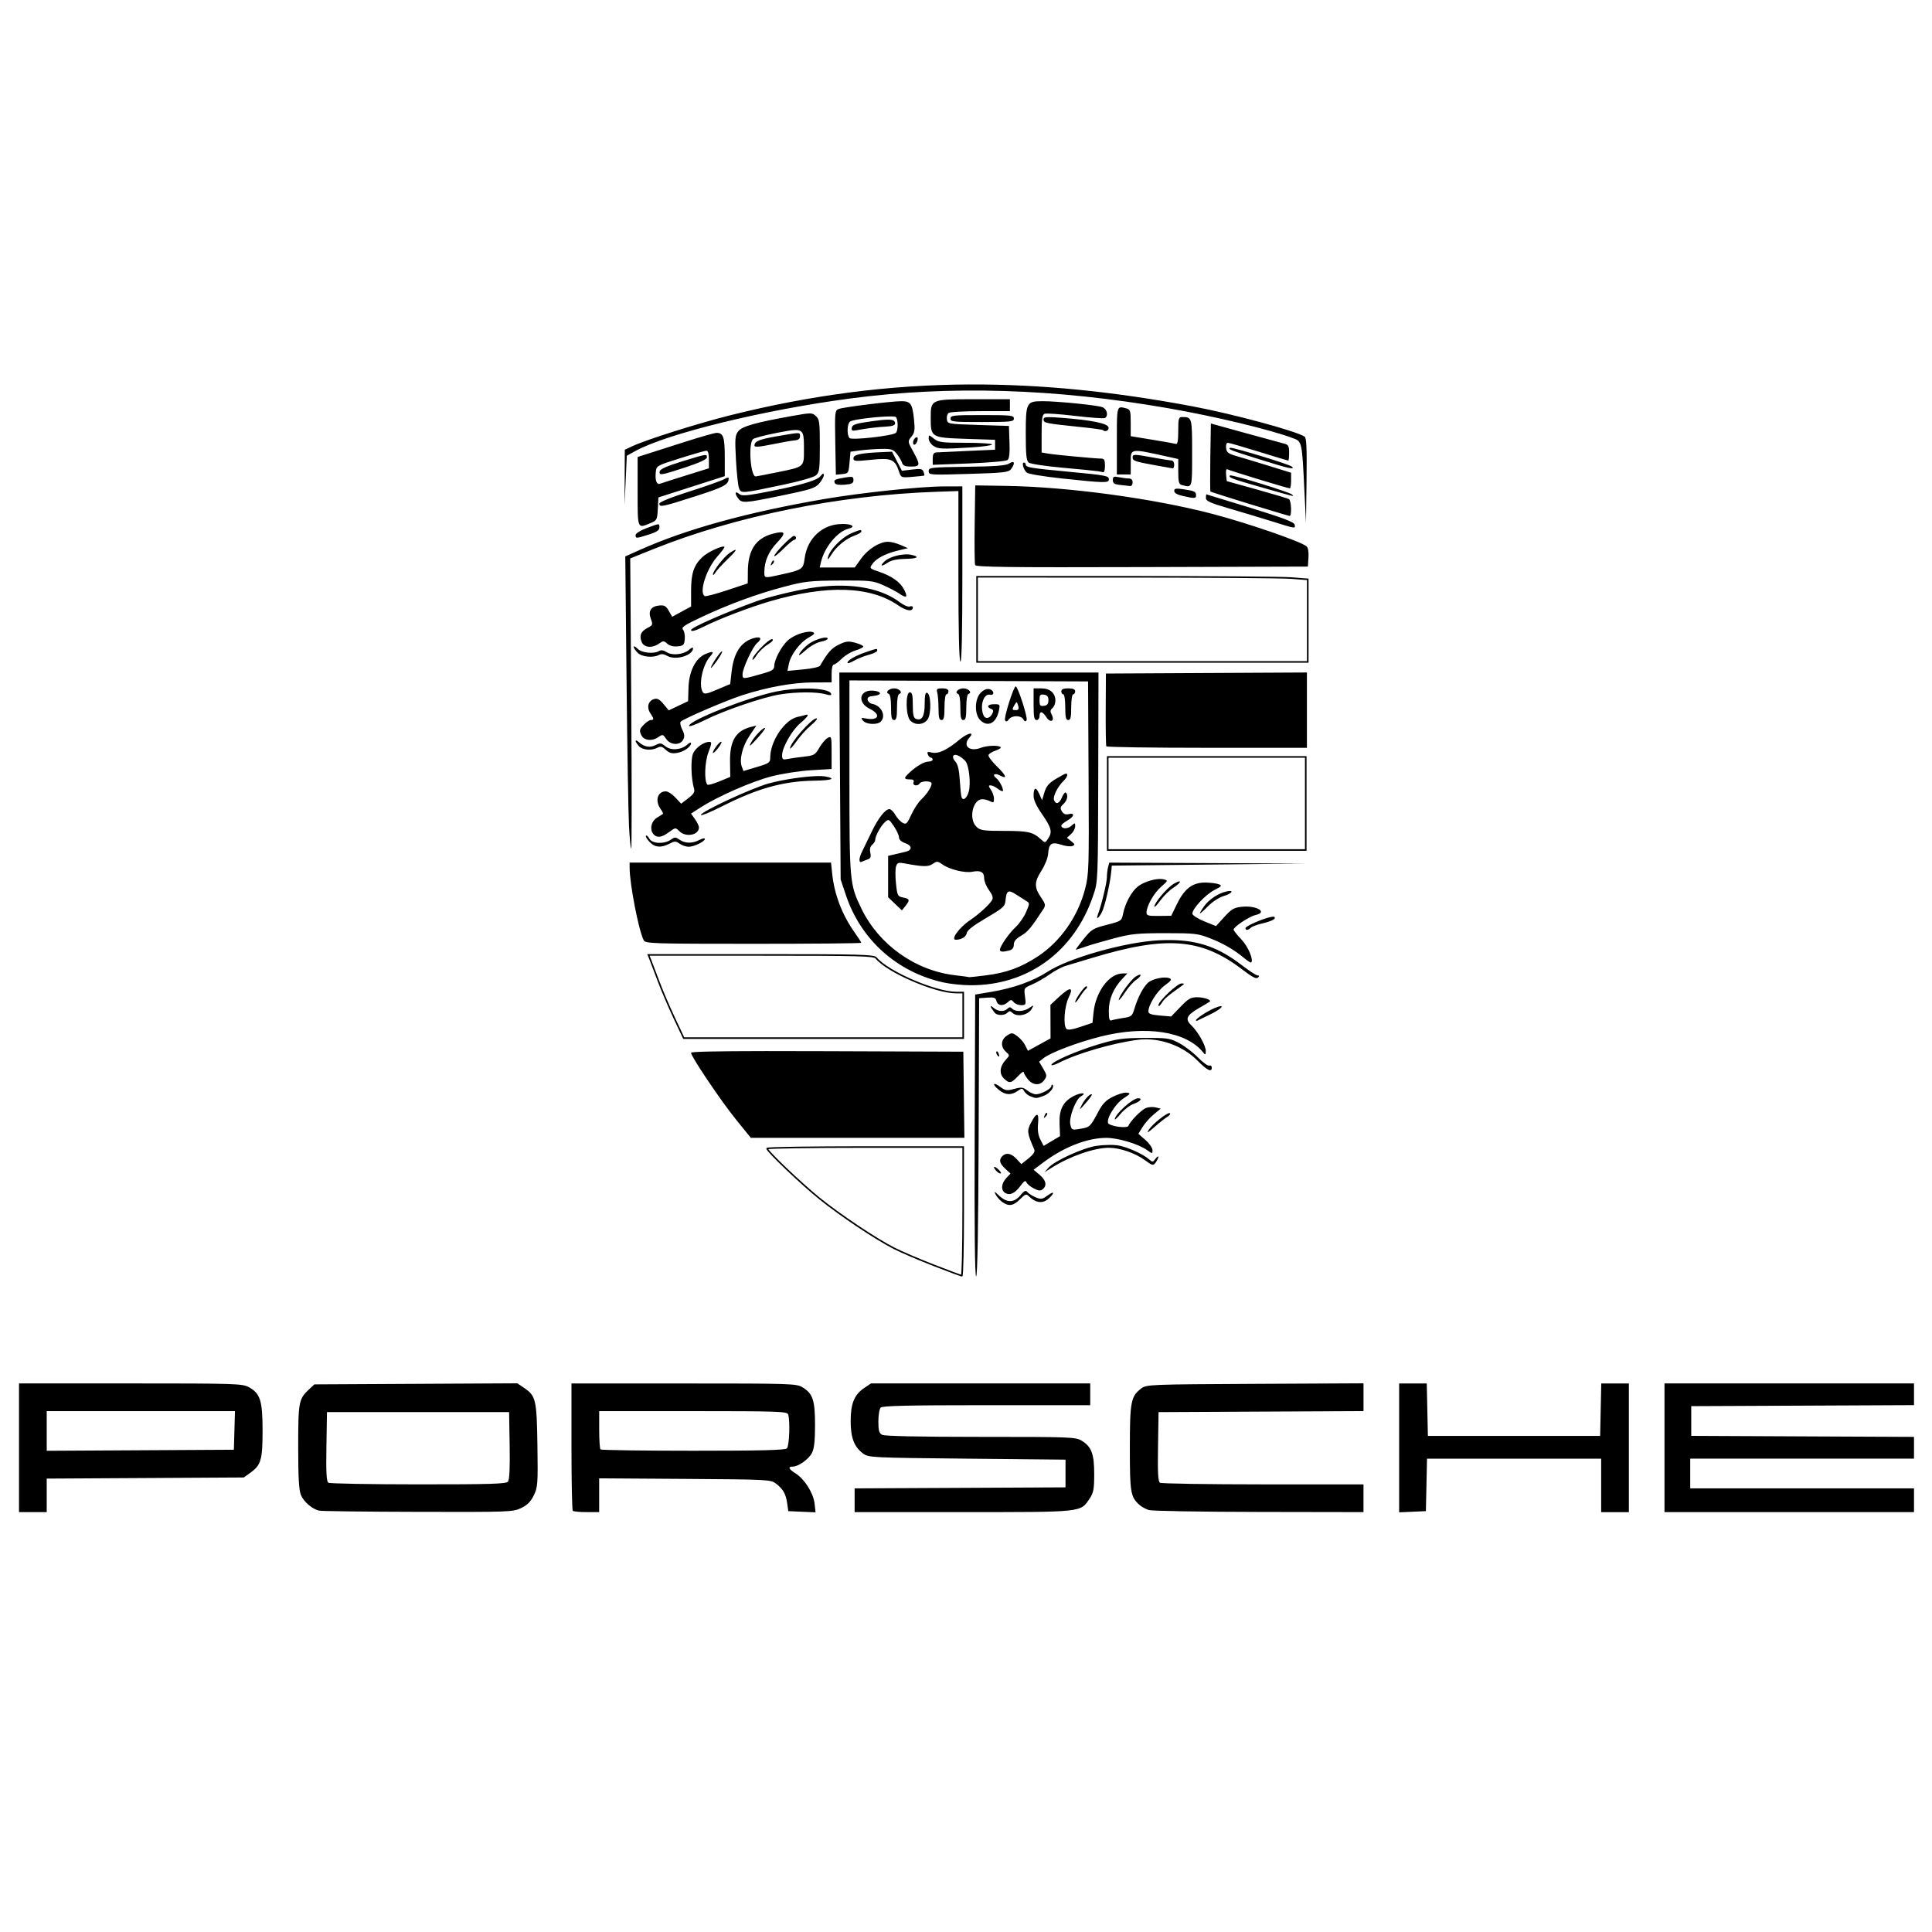 <?xml version="1.0" encoding="UTF-8" standalone="no"?>
<!-- Created with Inkscape (http://www.inkscape.org/) -->

<svg
   xmlns:dc="http://purl.org/dc/elements/1.1/"
   xmlns:cc="http://creativecommons.org/ns#"
   xmlns:rdf="http://www.w3.org/1999/02/22-rdf-syntax-ns#"
   xmlns:svg="http://www.w3.org/2000/svg"
   xmlns="http://www.w3.org/2000/svg"
   xmlns:xlink="http://www.w3.org/1999/xlink"
   xmlns:sodipodi="http://sodipodi.sourceforge.net/DTD/sodipodi-0.dtd"
   xmlns:inkscape="http://www.inkscape.org/namespaces/inkscape"
   id="svg2"
   version="1.1"
   inkscape:version="0.91 r13725"
   width="100"
   height="100"
   sodipodi:docname="brand-porsche.svg">
  <defs
     id="defs6">
    <clipPath
       id="clipPath11958">
      <path
         id="path11960"
         d="m 462.047,30.898 167.008,0 0,42.52 -167.008,0 0,-42.52 z" />
    </clipPath>
    <linearGradient
       spreadMethod="pad"
       gradientTransform="matrix(0,3.44,-3.44,0,483.305,48.506)"
       gradientUnits="userSpaceOnUse"
       id="linearGradient11942"
       y2="0"
       x2="1"
       y1="0"
       x1="0">
      <stop
         offset="0"
         style="stop-color:#3f464d;stop-opacity:1"
         id="stop11944" />
      <stop
         offset="0.761"
         style="stop-color:#ffffff;stop-opacity:1"
         id="stop11946" />
      <stop
         offset="0.761"
         style="stop-color:#ffffff;stop-opacity:1"
         id="stop11948" />
      <stop
         offset="1"
         style="stop-color:#ffffff;stop-opacity:1"
         id="stop11950" />
    </linearGradient>
    <clipPath
       id="clipPath11898">
      <path
         id="path11900"
         d="m 462.047,30.898 167.008,0 0,42.52 -167.008,0 0,-42.52 z" />
    </clipPath>
    <radialGradient
       spreadMethod="pad"
       gradientTransform="matrix(19.989,0,0,19.989,483.31,52.155)"
       gradientUnits="userSpaceOnUse"
       id="radialGradient11886"
       fy="0"
       fx="0"
       r="1"
       cy="0"
       cx="0">
      <stop
         offset="0"
         style="stop-color:#cfd1cc;stop-opacity:1"
         id="stop11888" />
      <stop
         offset="1"
         style="stop-color:#c0c3c1;stop-opacity:1"
         id="stop11890" />
    </radialGradient>
    <linearGradient
       spreadMethod="pad"
       gradientTransform="matrix(3.223,-0.113,0.113,3.223,480.418,61.835)"
       gradientUnits="userSpaceOnUse"
       id="linearGradient11862"
       y2="0"
       x2="1"
       y1="0"
       x1="0">
      <stop
         offset="0"
         style="stop-color:#ffffff;stop-opacity:1"
         id="stop11864" />
      <stop
         offset="0.94"
         style="stop-color:#c0c3c1;stop-opacity:1"
         id="stop11866" />
      <stop
         offset="0.94"
         style="stop-color:#c0c3c1;stop-opacity:1"
         id="stop11868" />
      <stop
         offset="1"
         style="stop-color:#c0c3c1;stop-opacity:1"
         id="stop11870" />
    </linearGradient>
    <linearGradient
       spreadMethod="pad"
       gradientTransform="matrix(-1.741,-2.732,2.732,-1.741,492.762,49.973)"
       gradientUnits="userSpaceOnUse"
       id="linearGradient11838"
       y2="0"
       x2="1"
       y1="0"
       x1="0">
      <stop
         offset="0"
         style="stop-color:#ffffff;stop-opacity:1"
         id="stop11840" />
      <stop
         offset="0.9"
         style="stop-color:#c0c3c1;stop-opacity:1"
         id="stop11842" />
      <stop
         offset="0.9"
         style="stop-color:#c0c3c1;stop-opacity:1"
         id="stop11844" />
      <stop
         offset="1"
         style="stop-color:#c0c3c1;stop-opacity:1"
         id="stop11846" />
    </linearGradient>
    <linearGradient
       spreadMethod="pad"
       gradientTransform="matrix(1.677,-2.737,-2.737,-1.677,473.808,50.102)"
       gradientUnits="userSpaceOnUse"
       id="linearGradient11814"
       y2="0"
       x2="1"
       y1="0"
       x1="0">
      <stop
         offset="0"
         style="stop-color:#ffffff;stop-opacity:1"
         id="stop11816" />
      <stop
         offset="0.94"
         style="stop-color:#c0c3c1;stop-opacity:1"
         id="stop11818" />
      <stop
         offset="0.94"
         style="stop-color:#c0c3c1;stop-opacity:1"
         id="stop11820" />
      <stop
         offset="1"
         style="stop-color:#c0c3c1;stop-opacity:1"
         id="stop11822" />
    </linearGradient>
    <clipPath
       id="clipPath10694">
      <path
         id="path10696"
         d="m 462.047,30.898 167.008,0 0,42.52 -167.008,0 0,-42.52 z" />
    </clipPath>
    <linearGradient
       spreadMethod="pad"
       gradientTransform="matrix(-30.004,30.004,-30.004,-30.004,498.347,37.115)"
       gradientUnits="userSpaceOnUse"
       id="linearGradient10676"
       y2="0"
       x2="1"
       y1="0"
       x1="0">
      <stop
         offset="0"
         style="stop-color:#363d44;stop-opacity:1"
         id="stop10678" />
      <stop
         offset="0.5"
         style="stop-color:#5e6469;stop-opacity:1"
         id="stop10680" />
      <stop
         offset="0.5"
         style="stop-color:#5e6469;stop-opacity:1"
         id="stop10682" />
      <stop
         offset="0.97"
         style="stop-color:#8c9296;stop-opacity:1"
         id="stop10684" />
      <stop
         offset="1"
         style="stop-color:#8c9296;stop-opacity:1"
         id="stop10686" />
    </linearGradient>
    <linearGradient
       spreadMethod="pad"
       gradientTransform="matrix(29.939,-29.939,29.939,29.939,468.347,67.127)"
       gradientUnits="userSpaceOnUse"
       id="linearGradient10648"
       y2="0"
       x2="1"
       y1="0"
       x1="0">
      <stop
         offset="0"
         style="stop-color:#363d44;stop-opacity:1"
         id="stop10650" />
      <stop
         offset="0.242"
         style="stop-color:#7a8084;stop-opacity:1"
         id="stop10652" />
      <stop
         offset="0.242"
         style="stop-color:#7a8084;stop-opacity:1"
         id="stop10654" />
      <stop
         offset="0.5"
         style="stop-color:#5e6469;stop-opacity:1"
         id="stop10656" />
      <stop
         offset="0.97"
         style="stop-color:#8c9296;stop-opacity:1"
         id="stop10658" />
      <stop
         offset="1"
         style="stop-color:#8c9296;stop-opacity:1"
         id="stop10660" />
    </linearGradient>
    <clipPath
       id="clipPath10620">
      <path
         id="path10622"
         d="m 462.047,30.898 167.008,0 0,42.52 -167.008,0 0,-42.52 z" />
    </clipPath>
    <linearGradient
       spreadMethod="pad"
       gradientTransform="matrix(0,-39.799,39.799,0,492.76,72.03)"
       gradientUnits="userSpaceOnUse"
       id="linearGradient10598"
       y2="0"
       x2="1"
       y1="0"
       x1="0">
      <stop
         offset="0"
         style="stop-color:#3a4148;stop-opacity:1"
         id="stop10600" />
      <stop
         offset="0.166"
         style="stop-color:#2e353d;stop-opacity:1"
         id="stop10602" />
      <stop
         offset="0.166"
         style="stop-color:#2e353d;stop-opacity:1"
         id="stop10604" />
      <stop
         offset="0.5"
         style="stop-color:#131822;stop-opacity:1"
         id="stop10606" />
      <stop
         offset="0.834"
         style="stop-color:#363d44;stop-opacity:1"
         id="stop10608" />
      <stop
         offset="0.97"
         style="stop-color:#d7d9d2;stop-opacity:1"
         id="stop10610" />
      <stop
         offset="1"
         style="stop-color:#d7d9d2;stop-opacity:1"
         id="stop10612" />
    </linearGradient>
    <linearGradient
       spreadMethod="pad"
       gradientTransform="matrix(0,-36.695,36.695,0,472.772,72.217)"
       gradientUnits="userSpaceOnUse"
       id="linearGradient10568"
       y2="0"
       x2="1"
       y1="0"
       x1="0">
      <stop
         offset="0"
         style="stop-color:#e9ece6;stop-opacity:1"
         id="stop10570" />
      <stop
         offset="0.166"
         style="stop-color:#363d44;stop-opacity:1"
         id="stop10572" />
      <stop
         offset="0.166"
         style="stop-color:#363d44;stop-opacity:1"
         id="stop10574" />
      <stop
         offset="0.5"
         style="stop-color:#131822;stop-opacity:1"
         id="stop10576" />
      <stop
         offset="0.834"
         style="stop-color:#3f464d;stop-opacity:1"
         id="stop10578" />
      <stop
         offset="0.97"
         style="stop-color:#565d63;stop-opacity:1"
         id="stop10580" />
      <stop
         offset="1"
         style="stop-color:#565d63;stop-opacity:1"
         id="stop10582" />
    </linearGradient>
    <clipPath
       id="clipPath9896">
      <path
         id="path9898"
         d="m 462.047,30.898 167.008,0 0,42.52 -167.008,0 0,-42.52 z" />
    </clipPath>
    <linearGradient
       spreadMethod="pad"
       gradientTransform="matrix(29.939,-29.939,29.939,29.939,459.422,58.197)"
       gradientUnits="userSpaceOnUse"
       id="linearGradient9878"
       y2="0"
       x2="1"
       y1="0"
       x1="0">
      <stop
         offset="0"
         style="stop-color:#1d232c;stop-opacity:1"
         id="stop9880" />
      <stop
         offset="0.459"
         style="stop-color:#3a4148;stop-opacity:1"
         id="stop9882" />
      <stop
         offset="0.459"
         style="stop-color:#3a4148;stop-opacity:1"
         id="stop9884" />
      <stop
         offset="0.834"
         style="stop-color:#dcddd7;stop-opacity:1"
         id="stop9886" />
      <stop
         offset="1"
         style="stop-color:#dcddd7;stop-opacity:1"
         id="stop9888" />
    </linearGradient>
    <linearGradient
       spreadMethod="pad"
       gradientTransform="matrix(0,-42.34,42.34,0,493.922,73.305)"
       gradientUnits="userSpaceOnUse"
       id="linearGradient9848"
       y2="0"
       x2="1"
       y1="0"
       x1="0">
      <stop
         offset="0"
         style="stop-color:#e9ece6;stop-opacity:1"
         id="stop9850" />
      <stop
         offset="0.166"
         style="stop-color:#5e6469;stop-opacity:1"
         id="stop9852" />
      <stop
         offset="0.166"
         style="stop-color:#5e6469;stop-opacity:1"
         id="stop9854" />
      <stop
         offset="0.5"
         style="stop-color:#1d232c;stop-opacity:1"
         id="stop9856" />
      <stop
         offset="0.834"
         style="stop-color:#131822;stop-opacity:1"
         id="stop9858" />
      <stop
         offset="0.97"
         style="stop-color:#2e353d;stop-opacity:1"
         id="stop9860" />
      <stop
         offset="1"
         style="stop-color:#2e353d;stop-opacity:1"
         id="stop9862" />
    </linearGradient>
    <linearGradient
       spreadMethod="pad"
       gradientTransform="matrix(29.939,-29.939,29.939,29.939,468.347,67.127)"
       gradientUnits="userSpaceOnUse"
       id="linearGradient9818"
       y2="0"
       x2="1"
       y1="0"
       x1="0">
      <stop
         offset="0"
         style="stop-color:#fbfaf6;stop-opacity:1"
         id="stop9820" />
      <stop
         offset="0.166"
         style="stop-color:#e9ece6;stop-opacity:1"
         id="stop9822" />
      <stop
         offset="0.166"
         style="stop-color:#e9ece6;stop-opacity:1"
         id="stop9824" />
      <stop
         offset="0.4"
         style="stop-color:#b7b9bb;stop-opacity:1"
         id="stop9826" />
      <stop
         offset="0.834"
         style="stop-color:#2c353d;stop-opacity:1"
         id="stop9828" />
      <stop
         offset="0.97"
         style="stop-color:#3f464d;stop-opacity:1"
         id="stop9830" />
      <stop
         offset="1"
         style="stop-color:#3f464d;stop-opacity:1"
         id="stop9832" />
    </linearGradient>
    <linearGradient
       spreadMethod="pad"
       gradientTransform="matrix(29.939,-29.939,29.939,29.939,468.347,67.127)"
       gradientUnits="userSpaceOnUse"
       id="linearGradient9788"
       y2="0"
       x2="1"
       y1="0"
       x1="0">
      <stop
         offset="0"
         style="stop-color:#141d29;stop-opacity:1"
         id="stop9790" />
      <stop
         offset="0.166"
         style="stop-color:#353c44;stop-opacity:1"
         id="stop9792" />
      <stop
         offset="0.166"
         style="stop-color:#353c44;stop-opacity:1"
         id="stop9794" />
      <stop
         offset="0.5"
         style="stop-color:#a5a9ac;stop-opacity:1"
         id="stop9796" />
      <stop
         offset="0.834"
         style="stop-color:#d7d9d2;stop-opacity:1"
         id="stop9798" />
      <stop
         offset="0.951"
         style="stop-color:#fbfaf6;stop-opacity:1"
         id="stop9800" />
      <stop
         offset="1"
         style="stop-color:#fbfaf6;stop-opacity:1"
         id="stop9802" />
    </linearGradient>
    <linearGradient
       spreadMethod="pad"
       gradientTransform="matrix(-0.101,0.174,-0.174,-0.101,486.556,53.914)"
       gradientUnits="userSpaceOnUse"
       id="linearGradient9768"
       y2="0"
       x2="1"
       y1="0"
       x1="0">
      <stop
         offset="0"
         style="stop-color:#62686d;stop-opacity:1"
         id="stop9770" />
      <stop
         offset="1"
         style="stop-color:#4e575e;stop-opacity:1"
         id="stop9772" />
    </linearGradient>
    <clipPath
       id="clipPath9748">
      <path
         id="path9750"
         d="m 462.047,30.898 167.008,0 0,42.52 -167.008,0 0,-42.52 z" />
    </clipPath>
    <clipPath
       id="clipPath11958-5">
      <path
         id="path11960-1"
         d="m 462.047,30.898 167.008,0 0,42.52 -167.008,0 0,-42.52 z" />
    </clipPath>
    <linearGradient
       spreadMethod="pad"
       gradientTransform="matrix(0,3.44,-3.44,0,483.305,48.506)"
       gradientUnits="userSpaceOnUse"
       xlink:href="#linearGradient11942"
       id="linearGradient15978-5"
       y2="0"
       x2="1"
       y1="0"
       x1="0" />
    <clipPath
       id="clipPath11898-1">
      <path
         id="path11900-7"
         d="m 462.047,30.898 167.008,0 0,42.52 -167.008,0 0,-42.52 z" />
    </clipPath>
    <radialGradient
       spreadMethod="pad"
       gradientTransform="matrix(19.989,0,0,19.989,483.31,52.155)"
       gradientUnits="userSpaceOnUse"
       xlink:href="#radialGradient11886-2"
       id="radialGradient15976-2"
       fy="0"
       fx="0"
       r="1"
       cy="0"
       cx="0" />
    <radialGradient
       spreadMethod="pad"
       gradientTransform="matrix(19.989,0,0,19.989,483.31,52.155)"
       gradientUnits="userSpaceOnUse"
       id="radialGradient11886-2"
       fy="0"
       fx="0"
       r="1"
       cy="0"
       cx="0">
      <stop
         offset="0"
         style="stop-color:#cfd1cc;stop-opacity:1"
         id="stop11888-1" />
      <stop
         offset="1"
         style="stop-color:#c0c3c1;stop-opacity:1"
         id="stop11890-2" />
    </radialGradient>
    <linearGradient
       spreadMethod="pad"
       gradientTransform="matrix(3.223,-0.113,0.113,3.223,480.418,61.835)"
       gradientUnits="userSpaceOnUse"
       xlink:href="#linearGradient11862"
       id="linearGradient15974-5"
       y2="0"
       x2="1"
       y1="0"
       x1="0" />
    <linearGradient
       spreadMethod="pad"
       gradientTransform="matrix(-1.741,-2.732,2.732,-1.741,492.762,49.973)"
       gradientUnits="userSpaceOnUse"
       xlink:href="#linearGradient11838"
       id="linearGradient15972-0"
       y2="0"
       x2="1"
       y1="0"
       x1="0" />
    <linearGradient
       spreadMethod="pad"
       gradientTransform="matrix(1.677,-2.737,-2.737,-1.677,473.808,50.102)"
       gradientUnits="userSpaceOnUse"
       xlink:href="#linearGradient11814"
       id="linearGradient15970-2"
       y2="0"
       x2="1"
       y1="0"
       x1="0" />
    <clipPath
       id="clipPath10694-8">
      <path
         id="path10696-8"
         d="m 462.047,30.898 167.008,0 0,42.52 -167.008,0 0,-42.52 z" />
    </clipPath>
    <linearGradient
       spreadMethod="pad"
       gradientTransform="matrix(-30.004,30.004,-30.004,-30.004,498.347,37.115)"
       gradientUnits="userSpaceOnUse"
       xlink:href="#linearGradient10676"
       id="linearGradient15968-6"
       y2="0"
       x2="1"
       y1="0"
       x1="0" />
    <linearGradient
       spreadMethod="pad"
       gradientTransform="matrix(29.939,-29.939,29.939,29.939,468.347,67.127)"
       gradientUnits="userSpaceOnUse"
       xlink:href="#linearGradient10648"
       id="linearGradient15966-2"
       y2="0"
       x2="1"
       y1="0"
       x1="0" />
    <clipPath
       id="clipPath10620-0">
      <path
         id="path10622-3"
         d="m 462.047,30.898 167.008,0 0,42.52 -167.008,0 0,-42.52 z" />
    </clipPath>
    <linearGradient
       spreadMethod="pad"
       gradientTransform="matrix(0,-39.799,39.799,0,492.76,72.03)"
       gradientUnits="userSpaceOnUse"
       xlink:href="#linearGradient10598"
       id="linearGradient15964-0"
       y2="0"
       x2="1"
       y1="0"
       x1="0" />
    <linearGradient
       spreadMethod="pad"
       gradientTransform="matrix(0,-36.695,36.695,0,472.772,72.217)"
       gradientUnits="userSpaceOnUse"
       xlink:href="#linearGradient10568"
       id="linearGradient15962-5"
       y2="0"
       x2="1"
       y1="0"
       x1="0" />
    <clipPath
       id="clipPath9896-9">
      <path
         id="path9898-0"
         d="m 462.047,30.898 167.008,0 0,42.52 -167.008,0 0,-42.52 z" />
    </clipPath>
    <linearGradient
       spreadMethod="pad"
       gradientTransform="matrix(29.939,-29.939,29.939,29.939,459.422,58.197)"
       gradientUnits="userSpaceOnUse"
       xlink:href="#linearGradient9878"
       id="linearGradient15960-3"
       y2="0"
       x2="1"
       y1="0"
       x1="0" />
    <linearGradient
       spreadMethod="pad"
       gradientTransform="matrix(0,-42.34,42.34,0,493.922,73.305)"
       gradientUnits="userSpaceOnUse"
       xlink:href="#linearGradient9848"
       id="linearGradient15958-9"
       y2="0"
       x2="1"
       y1="0"
       x1="0" />
    <linearGradient
       spreadMethod="pad"
       gradientTransform="matrix(29.939,-29.939,29.939,29.939,468.347,67.127)"
       gradientUnits="userSpaceOnUse"
       xlink:href="#linearGradient9818"
       id="linearGradient15956-5"
       y2="0"
       x2="1"
       y1="0"
       x1="0" />
    <linearGradient
       spreadMethod="pad"
       gradientTransform="matrix(29.939,-29.939,29.939,29.939,468.347,67.127)"
       gradientUnits="userSpaceOnUse"
       xlink:href="#linearGradient9788"
       id="linearGradient15954-8"
       y2="0"
       x2="1"
       y1="0"
       x1="0" />
    <linearGradient
       spreadMethod="pad"
       gradientTransform="matrix(-0.101,0.174,-0.174,-0.101,486.556,53.914)"
       gradientUnits="userSpaceOnUse"
       xlink:href="#linearGradient9768"
       id="linearGradient15952-0"
       y2="0"
       x2="1"
       y1="0"
       x1="0" />
    <clipPath
       id="clipPath9748-2">
      <path
         id="path9750-4"
         d="m 462.047,30.898 167.008,0 0,42.52 -167.008,0 0,-42.52 z" />
    </clipPath>
    <linearGradient
       id="linearGradient5015">
      <stop
         offset="0"
         style="stop-color:#000000;stop-opacity:1"
         id="stop5017" />
      <stop
         offset="1"
         style="stop-color:#000000;stop-opacity:0"
         id="stop5019" />
    </linearGradient>
    <clipPath
       id="clp22">
      <path
         id="path947"
         d="M 0,8.931 L 0,0 L 1,0 L 1,8.931" />
    </clipPath>
    <clipPath
       id="clp21">
      <path
         id="path939"
         d="M 1064.1,42.561 L 1156.5,42.561 L 1156.5,76.736 L 1064.1,76.736 L 1064.1,42.561 z" />
    </clipPath>
    <linearGradient
       gradientUnits="userSpaceOnUse"
       xlink:href="#linearGradient5015"
       id="linearGradient5021"
       y2="66.171"
       x2="1152.956"
       y1="66.171"
       x1="1066.956" />
  </defs>
  <sodipodi:namedview
     pagecolor="#ffffff"
     bordercolor="#666666"
     borderopacity="1"
     objecttolerance="10"
     gridtolerance="10"
     guidetolerance="10"
     inkscape:pageopacity="0"
     inkscape:pageshadow="2"
     inkscape:window-width="1920"
     inkscape:window-height="1056"
     id="namedview4"
     showgrid="false"
     inkscape:zoom="0.65186407"
     inkscape:cx="-161.82336"
     inkscape:cy="-252.87638"
     inkscape:window-x="2560"
     inkscape:window-y="24"
     inkscape:window-maximized="1"
     inkscape:current-layer="g7458"
     showborder="true" />
  <path
     style="fill:#000000"
     d=""
     id="path3011"
     inkscape:connector-curvature="0" />
  <path
     style="fill:#000000"
     d=""
     id="path3009"
     inkscape:connector-curvature="0" />
  <path
     style="fill:#000000"
     d=""
     id="path2989"
     inkscape:connector-curvature="0" />
  <path
     style="fill:#000000"
     d=""
     id="path2987"
     inkscape:connector-curvature="0" />
  <path
     style="fill:#000000"
     d=""
     id="path3813"
     inkscape:connector-curvature="0" />
  <g
     id="layer1"
     transform="translate(-402.393,-411.39)">
    <g
       id="g7458"
       transform="translate(-289.365,-153.905)">
      <g
         id="g7432">
        <title
           id="title7434">background</title>
        <rect
           x="-1"
           y="-1"
           width="1002"
           height="1002"
           id="canvas_background"
           style="fill:none" />
      </g>
      <path
         style="fill:#000000"
         d="m 741.944,585.194 c -4.169,0.019 -8.196,0.548 -12.375,1.592 -1.69,0.422 -4.365,1.267 -5.085,1.606 l -0.387,0.182 -0.006,1.434 -0.006,1.434 0.058,-1.28 0.058,-1.279 0.438,-0.241 c 1.64,-0.904 6.682,-2.136 11.144,-2.724 5.165,-0.68 10.573,-0.514 16.428,0.504 2.418,0.421 5.223,1.092 6.444,1.542 0.502,0.185 0.491,0.133 0.62,2.761 l 0.081,1.64 0.028,-2.196 c 0.021,-1.689 -0.002,-2.215 -0.102,-2.277 -0.479,-0.299 -3.693,-1.168 -5.767,-1.559 -4.101,-0.774 -7.889,-1.154 -11.568,-1.138 z m 0.225,0.765 c -2.233,0 -2.237,0.002 -2.237,0.97 0,1.007 0.022,1.02 1.811,1.08 l 1.52,0.051 0,0.256 0,0.256 -1.435,0.064 c -0.789,0.035 -1.516,0.07 -1.614,0.077 -0.129,0.009 -0.179,0.101 -0.179,0.327 l 0,0.314 1.87,-0.071 c 1.029,-0.039 1.93,-0.118 2.002,-0.176 0.093,-0.074 0.123,-0.351 0.102,-0.935 l -0.029,-0.83 -1.589,-0.051 c -1.58,-0.051 -1.589,-0.053 -1.623,-0.296 -0.019,-0.135 0.027,-0.284 0.102,-0.331 0.075,-0.048 0.817,-0.088 1.649,-0.088 l 1.512,-0.002 0,-0.307 0,-0.307 -1.862,0 z m -3.75,0.102 c -0.529,0 -3.014,0.308 -3.253,0.403 -0.195,0.078 -0.203,0.162 -0.174,1.742 l 0.03,1.66 0.328,-0.032 c 0.318,-0.031 0.33,-0.049 0.379,-0.595 l 0.051,-0.564 0.512,-0.068 c 0.282,-0.037 0.774,-0.072 1.094,-0.077 0.509,-0.008 0.608,0.024 0.79,0.256 0.115,0.146 0.236,0.353 0.27,0.461 0.048,0.15 0.158,0.197 0.466,0.197 0.485,0 0.496,-0.08 0.111,-0.779 -0.288,-0.522 -0.288,-0.523 -0.089,-0.769 0.17,-0.21 0.189,-0.342 0.131,-0.908 -0.081,-0.792 -0.175,-0.927 -0.648,-0.927 z m 7.279,0 c -0.808,0 -0.847,0.077 -0.847,1.686 0,1.074 0.032,1.39 0.15,1.489 0.085,0.07 0.859,0.188 1.768,0.269 0.89,0.079 1.71,0.161 1.823,0.181 0.113,0.021 0.24,0.044 0.282,0.051 0.042,0.008 0.077,-0.147 0.077,-0.345 0,-0.273 -0.043,-0.359 -0.179,-0.359 -0.295,-1.3e-4 -2.408,-0.198 -2.767,-0.26 l -0.333,-0.057 0,-0.972 c 0,-0.777 0.031,-0.984 0.156,-1.032 0.086,-0.033 0.801,0.017 1.59,0.111 0.788,0.094 1.479,0.143 1.535,0.108 0.186,-0.115 0.105,-0.463 -0.129,-0.558 -0.262,-0.105 -2.333,-0.313 -3.125,-0.313 z m 4.069,0.319 c -0.207,0.021 -0.201,0.349 -0.201,1.731 l 0,1.742 0.359,0 0.359,0 0,-0.615 c 0,-0.752 -0.063,-0.743 1.973,-0.292 l 0.487,0.108 0,0.649 c 0,0.531 0.032,0.657 0.179,0.695 0.559,0.146 0.538,0.209 0.538,-1.661 0,-1.847 -0.002,-1.856 -0.521,-1.856 -0.175,0 -0.197,0.079 -0.197,0.714 0,0.524 -0.034,0.704 -0.128,0.675 -0.07,-0.021 -0.624,-0.12 -1.23,-0.218 l -1.102,-0.18 0,-0.689 c 0,-0.628 -0.021,-0.694 -0.231,-0.751 -0.124,-0.033 -0.216,-0.06 -0.285,-0.053 z m -16.097,0.314 c -0.156,-7.9e-4 -0.408,0.042 -0.888,0.127 -1.908,0.34 -2.611,0.538 -2.811,0.794 -0.167,0.213 -0.18,0.373 -0.121,1.469 0.036,0.676 0.107,1.34 0.157,1.474 0.107,0.288 0.103,0.289 2.328,-0.181 0.863,-0.182 1.553,-0.383 1.665,-0.485 0.17,-0.153 0.192,-0.334 0.192,-1.526 0,-1.223 -0.02,-1.37 -0.206,-1.538 -0.099,-0.089 -0.16,-0.134 -0.316,-0.135 z m 8.926,0.085 c -1.501,0 -1.64,0.015 -1.64,0.181 0,0.166 0.138,0.181 1.64,0.179 1.493,-0.002 1.64,-0.018 1.64,-0.181 3e-5,-0.163 -0.146,-0.179 -1.64,-0.179 z m -4.713,0.07 c 0.134,0.002 0.224,0.012 0.246,0.034 0.122,0.122 0.122,0.695 0,0.816 -0.153,0.152 -2.277,0.392 -2.398,0.271 -0.147,-0.147 -0.13,-0.736 0.024,-0.855 0.151,-0.117 1.548,-0.272 2.128,-0.265 z m 8.174,0.037 c -0.237,5.8e-4 -0.284,0.038 -0.284,0.127 0,0.177 0.112,0.199 1.947,0.388 0.592,0.061 1.095,0.13 1.119,0.154 0.119,0.119 0.328,0.023 0.298,-0.136 -0.04,-0.208 -0.875,-0.38 -2.415,-0.497 -0.31,-0.024 -0.521,-0.036 -0.664,-0.036 z m -8.295,0.131 c -0.191,-0.005 -0.484,0.026 -0.92,0.087 -0.789,0.111 -0.964,0.168 -0.994,0.324 -0.03,0.158 0.012,0.18 0.255,0.134 0.489,-0.094 1.089,-0.167 1.547,-0.189 0.285,-0.013 0.436,-0.068 0.436,-0.158 0,-0.129 -0.078,-0.193 -0.323,-0.199 z m 16.67,0.199 -0.028,1.743 c -0.015,0.959 -0.012,1.759 0.007,1.778 0.019,0.019 0.931,0.31 2.027,0.646 1.095,0.336 2.026,0.614 2.069,0.617 0.12,0.009 0.09,-0.794 -0.033,-0.87 -0.06,-0.037 -0.81,-0.262 -1.665,-0.5 l -1.556,-0.433 -0.033,-0.336 c -0.019,-0.197 0.008,-0.311 0.066,-0.275 0.106,0.065 3.124,0.985 3.233,0.985 0.036,0 0.065,-0.182 0.065,-0.404 l 0,-0.404 -1.153,-0.357 c -0.634,-0.196 -1.384,-0.422 -1.665,-0.503 -0.433,-0.123 -0.517,-0.188 -0.545,-0.417 -0.018,-0.155 0.018,-0.272 0.086,-0.272 0.065,0 0.786,0.208 1.603,0.461 0.817,0.254 1.505,0.461 1.529,0.461 0.024,0 0.043,-0.184 0.043,-0.408 0,-0.36 -0.033,-0.416 -0.282,-0.478 -0.155,-0.039 -1.066,-0.287 -2.024,-0.552 l -1.742,-0.482 z m -21.521,0.337 c 0.452,-0.011 0.459,0.227 0.459,0.976 0,0.959 0.046,0.919 -1.409,1.216 -0.568,0.116 -1.058,0.21 -1.089,0.21 -0.272,0 -0.391,-1.719 -0.134,-1.932 0.075,-0.062 0.632,-0.208 1.239,-0.325 0.431,-0.083 0.729,-0.14 0.934,-0.145 z m -4.068,0.147 c -0.1,0 -0.84,0.211 -1.645,0.469 -0.805,0.258 -1.682,0.538 -1.95,0.623 l -0.487,0.155 0,1.785 c 0,1.975 -0.02,1.925 0.664,1.639 0.335,-0.14 0.351,-0.172 0.381,-0.738 l 0.031,-0.592 1.717,-0.55 1.717,-0.55 0,-0.998 c 0,-1.027 -0.075,-1.244 -0.428,-1.244 z m 4.2,0.015 c -0.135,-0.002 -0.419,0.049 -1.013,0.15 -0.968,0.165 -1.222,0.268 -1.222,0.494 0,0.089 0.241,0.072 0.897,-0.062 0.493,-0.101 1.024,-0.194 1.179,-0.207 0.194,-0.016 0.282,-0.081 0.282,-0.207 0,-0.111 0.013,-0.166 -0.122,-0.168 z m 6.818,0.126 c -0.034,-7.3e-4 -0.034,0.051 -0.034,0.154 0,0.114 0.102,0.278 0.228,0.366 0.256,0.179 0.418,0.187 1.96,0.093 0.601,-0.037 1.092,-0.106 1.092,-0.154 0,-0.048 -0.616,-0.087 -1.37,-0.087 -1.231,0 -1.397,-0.022 -1.64,-0.213 -0.134,-0.106 -0.202,-0.159 -0.236,-0.159 z m -0.657,0.087 c -0.008,4.7e-4 -0.017,0.002 -0.026,0.006 -0.066,0.022 -0.135,0.117 -0.153,0.211 -0.048,0.247 0.153,0.21 0.218,-0.04 0.031,-0.117 0.017,-0.18 -0.039,-0.176 z m 16.228,0.542 c -0.008,1.5e-4 -0.013,0.002 -0.015,0.003 -0.084,0.084 0.018,0.123 1.525,0.596 1.522,0.477 1.861,0.553 1.686,0.379 -0.117,-0.117 -2.96,-0.982 -3.196,-0.978 z m -27.11,0.154 c 0.084,-8e-4 0.128,0.157 0.128,0.454 l 0,0.455 -1.183,0.369 c -0.651,0.203 -1.25,0.395 -1.332,0.426 -0.187,0.072 -0.277,-0.154 -0.234,-0.59 0.033,-0.337 0.037,-0.34 1.263,-0.726 0.676,-0.213 1.288,-0.388 1.358,-0.389 z m 9.607,0.05 -0.563,0.025 c -1.062,0.046 -1.434,0.128 -1.434,0.315 0,0.157 0.086,0.165 0.92,0.079 1.04,-0.108 1.227,-0.029 1.435,0.601 l 0,1.6e-4 c 0.108,0.328 0.111,0.329 0.696,0.282 0.323,-0.026 0.6,-0.057 0.615,-0.07 0.015,-0.013 -0.002,-0.102 -0.039,-0.198 -0.056,-0.145 -0.155,-0.163 -0.592,-0.11 l -0.525,0.064 -0.257,-0.494 -0.257,-0.494 z m 12.607,0.167 c -0.141,-5e-5 -0.153,0.046 -0.153,0.139 0,0.167 0.123,0.208 1.239,0.41 0.418,0.076 0.794,0.142 0.836,0.147 0.042,0.005 0.077,-0.083 0.077,-0.196 0,-0.113 -0.058,-0.207 -0.128,-0.209 -0.07,-0.002 -0.497,-0.07 -0.948,-0.152 -0.514,-0.093 -0.783,-0.139 -0.924,-0.139 z m -22.292,0.006 c -0.136,0.008 -0.45,0.105 -1.178,0.328 -0.772,0.237 -1.138,0.398 -1.161,0.512 -0.046,0.232 0.064,0.215 1.327,-0.201 0.72,-0.237 1.115,-0.419 1.115,-0.512 0,-0.085 0.002,-0.132 -0.103,-0.126 z m 15.919,0.363 c -0.039,0.004 -0.092,0.027 -0.16,0.07 -0.177,0.115 -0.686,0.155 -2.204,0.176 -1.885,0.025 -1.973,0.035 -1.973,0.228 0,0.196 0.059,0.2 2.059,0.141 1.826,-0.054 2.075,-0.082 2.2,-0.246 0.175,-0.231 0.193,-0.381 0.077,-0.368 z m 0.593,0.029 c -0.13,0 -0.017,0.379 0.156,0.523 0.079,0.066 0.893,0.2 1.808,0.298 2.205,0.236 2.433,0.241 2.433,0.053 0,-0.194 -0.114,-0.216 -2.204,-0.413 -1.867,-0.176 -2.101,-0.217 -2.101,-0.365 0,-0.053 -0.042,-0.096 -0.093,-0.096 z m -10.393,0.571 c -0.027,0.003 -0.074,0.05 -0.148,0.141 -0.186,0.23 -1.205,0.513 -3.134,0.872 -0.705,0.131 -0.939,0.141 -1.053,0.046 -0.216,-0.179 -0.264,-0.064 -0.083,0.195 0.204,0.292 0.301,0.287 2.294,-0.124 1.476,-0.304 1.716,-0.382 1.922,-0.62 0.129,-0.15 0.235,-0.345 0.235,-0.432 0,-0.045 -0.006,-0.071 -0.021,-0.077 -0.003,-0.002 -0.006,-0.002 -0.01,-7.9e-4 z m 21.076,0.09 c -0.008,2.1e-4 -0.013,0.002 -0.015,0.003 -0.104,0.104 0.079,0.174 1.635,0.618 1.801,0.514 1.696,0.489 1.569,0.367 -0.129,-0.124 -2.953,-0.994 -3.19,-0.988 z m -5.971,0.069 c -0.091,0.005 -0.11,0.055 -0.11,0.174 0,0.169 0.077,0.22 0.384,0.252 0.211,0.022 0.442,0.048 0.512,0.058 0.07,0.009 0.128,-0.075 0.128,-0.188 0,-0.132 -0.068,-0.205 -0.192,-0.205 -0.106,0 -0.336,-0.029 -0.512,-0.064 -0.069,-0.014 -0.124,-0.023 -0.167,-0.026 -0.016,-7.9e-4 -0.03,-0.002 -0.043,-7.9e-4 z m -13.663,0.007 c -0.065,-0.002 -0.163,0.011 -0.309,0.035 -0.529,0.088 -0.594,0.122 -0.532,0.283 0.031,0.081 0.21,0.113 0.508,0.089 0.378,-0.03 0.46,-0.073 0.46,-0.24 0,-0.114 -0.018,-0.162 -0.126,-0.167 z m -6.37,0.043 c -0.042,-2e-4 -0.112,0.026 -0.191,0.074 -0.127,0.078 -0.934,0.365 -1.794,0.638 -0.957,0.304 -1.563,0.548 -1.563,0.63 0,0.202 0.143,0.173 1.865,-0.38 1.497,-0.48 1.722,-0.602 1.722,-0.933 0,-0.02 -0.015,-0.029 -0.04,-0.03 z m 12.8,0.399 -0.028,1.996 c -0.015,1.098 -0.005,2.055 0.023,2.127 0.041,0.106 1.718,0.127 8.637,0.106 l 8.587,-0.026 0.03,-0.47 c 0.019,-0.294 -0.019,-0.512 -0.102,-0.58 -0.308,-0.255 -3.048,-1.199 -4.852,-1.673 -3.071,-0.806 -7.478,-1.404 -10.706,-1.454 l -1.589,-0.025 z m -0.666,0.051 -0.948,0.002 c -1.216,0.002 -4.319,0.329 -6.226,0.658 -3.96,0.682 -7.121,1.554 -9.518,2.628 l -0.755,0.338 0.065,6.361 c 0.036,3.498 0.092,6.903 0.126,7.565 0.034,0.662 0.086,1.204 0.116,1.204 0.03,0 0.031,-3.381 0.002,-7.513 l -0.053,-7.513 1.191,-0.479 c 4.252,-1.71 9.622,-2.799 14.643,-2.97 l 1.153,-0.039 0,4.383 c 0,2.812 0.037,4.406 0.102,4.447 0.068,0.042 0.102,-1.485 0.102,-4.504 l 0,-4.567 z m 11.122,0.118 c -0.123,0.002 -0.155,0.038 -0.155,0.12 0,0.104 0.152,0.193 0.436,0.257 0.623,0.14 0.692,0.137 0.692,-0.028 0,-0.196 -0.068,-0.229 -0.641,-0.315 -0.151,-0.023 -0.258,-0.035 -0.331,-0.034 z m 1.51,0.294 c -0.014,-7.9e-4 -0.026,0.085 -0.026,0.19 0,0.156 0.214,0.254 1.153,0.527 0.634,0.184 1.637,0.486 2.229,0.671 1.287,0.402 1.253,0.397 1.211,0.179 -0.025,-0.13 -0.601,-0.349 -2.288,-0.869 -1.24,-0.382 -2.266,-0.696 -2.28,-0.697 z m -18.858,1.536 c -1.001,0 -1.798,0.729 -1.936,1.77 -0.076,0.572 -0.115,0.6 -1.197,0.841 -0.904,0.202 -0.891,0.204 -0.89,-0.126 7.9e-4,-0.555 0.223,-1.067 0.661,-1.524 0.496,-0.518 0.435,-0.634 -0.236,-0.454 -0.877,0.236 -1.279,0.857 -1.279,1.977 -1.9e-4,0.324 -0.004,0.59 -0.009,0.591 -0.005,7.9e-4 -0.487,0.161 -1.072,0.356 -0.585,0.195 -1.104,0.33 -1.153,0.3 -0.302,-0.186 0.084,-1.399 0.649,-2.04 0.228,-0.259 0.398,-0.488 0.377,-0.509 -0.093,-0.091 -0.858,0.262 -1.139,0.525 -0.45,0.422 -0.591,0.842 -0.591,1.756 l 0,0.807 -0.489,0.266 -0.489,0.266 -0.176,-0.307 c -0.146,-0.255 -0.232,-0.302 -0.5,-0.275 -0.43,0.043 -0.581,0.29 -0.427,0.697 0.11,0.29 0.098,0.322 -0.169,0.46 -0.351,0.181 -0.439,0.385 -0.311,0.72 0.116,0.304 0.54,0.347 0.905,0.091 0.215,-0.151 0.249,-0.15 0.423,0.007 0.119,0.107 0.317,0.159 0.532,0.138 0.305,-0.029 0.346,-0.07 0.375,-0.373 0.018,-0.187 -0.023,-0.406 -0.09,-0.488 -0.103,-0.124 0.051,-0.229 0.941,-0.647 1.435,-0.674 2.874,-1.203 4.292,-1.577 1.071,-0.282 1.332,-0.312 2.87,-0.321 1.579,-0.009 1.728,0.006 2.255,0.239 0.31,0.137 0.693,0.338 0.851,0.447 0.362,0.249 0.438,0.179 0.234,-0.217 -0.202,-0.391 -0.632,-0.698 -1.289,-0.921 -0.505,-0.172 -0.512,-0.18 -0.355,-0.405 0.205,-0.292 0.675,-0.539 1.327,-0.696 l 0.512,-0.123 -0.381,-0.166 c -0.21,-0.091 -0.5,-0.166 -0.645,-0.166 -0.435,0 -1.039,0.377 -1.393,0.869 l -0.332,0.463 -0.907,0 -0.907,0 0.066,-0.282 c 0.178,-0.762 0.854,-1.583 1.421,-1.725 0.397,-0.1 0.2,-0.248 -0.329,-0.248 z m -9.529,0.017 c -0.08,0.003 -0.245,0.067 -0.589,0.196 -0.324,0.121 -0.568,0.275 -0.568,0.359 0,0.184 0.019,0.183 0.683,-0.026 0.397,-0.125 0.547,-0.224 0.547,-0.359 0,-0.115 0.006,-0.173 -0.074,-0.17 z m 10.464,0.299 c -0.064,0.004 -0.188,0.052 -0.426,0.151 -0.57,0.238 -1.254,0.974 -1.252,1.347 2e-4,0.045 0.086,-0.059 0.191,-0.23 0.252,-0.413 0.749,-0.823 1.193,-0.983 0.197,-0.071 0.359,-0.167 0.359,-0.212 0,-0.043 -0.008,-0.068 -0.04,-0.073 -0.007,-8e-4 -0.015,-0.002 -0.024,-8e-4 z m -3.425,0.3 c -0.134,0 -1.021,0.906 -1.021,1.042 0,0.056 0.211,-0.11 0.469,-0.368 0.258,-0.258 0.512,-0.469 0.564,-0.469 0.052,0 0.095,-0.046 0.095,-0.102 0,-0.056 -0.048,-0.102 -0.106,-0.102 z m -3.028,0.723 c -0.032,-0.004 -0.133,0.048 -0.303,0.16 -0.282,0.185 -0.871,0.944 -0.862,1.11 0.003,0.059 0.061,0.016 0.128,-0.097 0.067,-0.113 0.351,-0.424 0.63,-0.692 0.323,-0.31 0.46,-0.474 0.407,-0.481 z m 8.839,0.232 c -0.405,0.005 -0.925,0.164 -1.131,0.37 -0.256,0.256 -0.155,0.277 0.202,0.042 0.163,-0.107 0.486,-0.173 0.867,-0.178 0.648,-0.009 0.795,-0.107 0.318,-0.212 -0.076,-0.017 -0.163,-0.024 -0.257,-0.023 z m -6.88,0.316 c -0.031,0.007 -0.071,0.058 -0.1,0.134 -0.056,0.146 -0.044,0.158 0.057,0.057 0.07,-0.07 0.102,-0.152 0.07,-0.184 -0.008,-0.008 -0.017,-0.01 -0.028,-0.008 z m 10.506,0.803 0,2.245 0,2.245 8.599,0 8.599,0 0,-2.178 0,-2.175 -0.883,-0.069 c -0.24,-0.019 -1.314,-0.035 -2.865,-0.047 -1.551,-0.012 -3.575,-0.019 -5.696,-0.02 l -7.753,-6.4e-4 z m 0.082,0.082 7.671,6.4e-4 c 2.121,1.6e-4 4.144,0.008 5.695,0.02 1.551,0.012 2.635,0.029 2.86,0.047 l 0.808,0.063 0,2.099 0,2.096 -8.517,0 -8.517,0 0,-2.163 0,-2.163 z m -7.042,0.419 c -0.082,-8e-4 -0.166,-8e-4 -0.25,4.8e-4 -0.449,0.008 -0.92,0.051 -1.409,0.13 -0.816,0.133 -2.17,0.465 -2.762,0.678 -1.607,0.579 -3.382,1.359 -3.382,1.487 0,0.105 0.229,0.041 0.695,-0.193 0.784,-0.393 2.359,-0.993 3.409,-1.298 2.936,-0.853 5.166,-0.782 6.61,0.211 0.436,0.3 0.765,0.346 0.765,0.106 0,-0.056 -0.07,-0.076 -0.155,-0.043 -0.085,0.033 -0.315,-0.063 -0.512,-0.213 -0.726,-0.554 -1.772,-0.849 -3.009,-0.865 z m -1.686,2.385 c -0.312,0.007 -0.802,0.191 -1.082,0.426 -0.335,0.282 -0.73,1.014 -0.73,1.352 0,0.173 -0.107,0.248 -0.538,0.371 -1.106,0.318 -1.102,0.317 -1.102,0.051 1.1e-4,-0.301 0.523,-1.423 0.752,-1.612 0.261,-0.216 0.206,-0.351 -0.112,-0.273 -0.705,0.173 -1.093,0.741 -1.209,1.769 l -0.07,0.623 -0.664,0.282 c -0.551,0.234 -0.68,0.258 -0.755,0.138 -0.232,-0.366 -0.013,-1.415 0.387,-1.857 0.224,-0.247 0.148,-0.283 -0.246,-0.119 -0.513,0.215 -0.855,0.892 -0.881,1.744 l -0.021,0.7 -0.5,0.237 -0.5,0.238 -0.273,-0.327 c -0.21,-0.252 -0.323,-0.311 -0.494,-0.256 -0.301,0.096 -0.387,0.425 -0.189,0.727 0.198,0.301 0.202,0.357 0.026,0.357 -0.075,0 -0.244,0.115 -0.376,0.255 -0.206,0.219 -0.223,0.291 -0.123,0.512 0.137,0.3 0.56,0.349 0.908,0.105 0.2,-0.14 0.23,-0.132 0.384,0.102 0.213,0.326 0.718,0.352 0.881,0.046 0.085,-0.159 0.074,-0.285 -0.049,-0.531 -0.088,-0.177 -0.124,-0.36 -0.079,-0.405 0.155,-0.155 2.347,-1.096 3.186,-1.368 1.3,-0.421 2.637,-0.662 3.679,-0.663 l 0.948,-0.002 0,-0.461 c 0,-0.261 0.048,-0.461 0.11,-0.461 0.061,0 0.248,-0.137 0.415,-0.305 0.168,-0.168 0.487,-0.359 0.71,-0.426 0.223,-0.067 0.405,-0.158 0.405,-0.204 0,-0.045 -0.188,-0.133 -0.417,-0.195 -0.357,-0.096 -0.479,-0.082 -0.85,0.097 -0.379,0.184 -0.568,0.396 -0.973,1.095 -0.037,0.063 -0.43,0.148 -0.875,0.189 l -0.809,0.075 0.067,-0.343 c 0.095,-0.485 0.569,-1.123 1.025,-1.379 0.308,-0.173 0.352,-0.231 0.215,-0.284 -0.048,-0.018 -0.111,-0.026 -0.183,-0.024 z m 0.847,0.303 c -0.201,-0.002 -0.634,0.15 -0.89,0.341 -0.182,0.136 -0.386,0.349 -0.452,0.473 -0.086,0.161 7.9e-4,0.117 0.3,-0.152 0.237,-0.213 0.58,-0.408 0.785,-0.447 0.201,-0.038 0.365,-0.108 0.365,-0.157 0,-0.039 -0.041,-0.057 -0.108,-0.058 z m -2.781,0.081 c -0.188,0.007 -1.007,0.852 -1.005,1.046 7.9e-4,0.065 0.097,-0.03 0.213,-0.211 0.116,-0.181 0.377,-0.432 0.58,-0.558 0.236,-0.146 0.318,-0.245 0.228,-0.275 -0.005,-0.002 -0.01,-0.002 -0.016,-0.002 z m -7.139,0.372 c -0.01,0.002 -0.016,0.01 -0.016,0.024 0,0.056 0.092,0.195 0.205,0.307 0.219,0.219 0.801,0.277 1.11,0.112 0.116,-0.062 0.26,-0.044 0.429,0.053 0.431,0.247 1.331,-0.024 1.331,-0.401 0,-0.056 -0.087,-0.024 -0.192,0.072 -0.284,0.257 -0.882,0.326 -1.172,0.136 -0.156,-0.102 -0.292,-0.125 -0.386,-0.066 -0.268,0.17 -0.902,0.107 -1.119,-0.11 -0.085,-0.085 -0.158,-0.132 -0.189,-0.126 z m 12.527,0.138 c -0.069,0.009 -0.211,0.058 -0.508,0.158 -0.561,0.189 -0.966,0.422 -0.966,0.556 0,0.048 0.15,2.8e-4 0.333,-0.106 0.183,-0.106 0.529,-0.245 0.769,-0.308 0.24,-0.063 0.436,-0.159 0.436,-0.213 0,-0.063 0.006,-0.095 -0.063,-0.086 z m -7.974,0.12 c -0.078,-0.002 -0.572,0.731 -0.572,0.855 0,0.038 0.142,-0.127 0.315,-0.366 0.173,-0.239 0.292,-0.458 0.264,-0.486 -0.002,-0.002 -0.004,-0.002 -0.006,-0.002 z m 30.277,1.096 -5.201,0.027 -5.201,0.027 -0.01,1.845 c -0.006,1.015 0.008,1.879 0.032,1.922 0.023,0.042 2.368,0.077 5.212,0.077 l 5.17,0 0,-1.948 0,-1.948 z m -24.2,0.002 0.034,5.355 0.034,5.355 0.278,0.828 c 0.775,2.303 2.65,3.976 5.047,4.504 0.338,0.074 0.945,0.139 1.349,0.143 2.997,0.033 5.414,-1.724 6.403,-4.655 0.242,-0.716 0.242,-0.728 0.256,-6.124 l 0.013,-5.406 -6.707,0 -6.707,0 z m 0.524,0.408 6.175,0.026 6.175,0.026 0.027,4.968 c 0.025,4.732 0.017,5.006 -0.184,5.782 -0.368,1.422 -1.273,2.713 -2.437,3.479 -0.874,0.576 -1.632,0.853 -2.7,0.986 -0.467,0.059 -0.851,0.101 -0.853,0.093 -0.002,-0.007 -0.331,-0.052 -0.733,-0.099 -2.067,-0.241 -3.944,-1.577 -4.854,-3.454 -0.606,-1.25 -0.617,-1.377 -0.617,-6.827 l 0,-4.982 z m 8.606,0.309 c -0.111,0 -0.626,1.637 -0.552,1.756 0.053,0.086 0.109,0.072 0.198,-0.049 0.159,-0.217 0.627,-0.219 0.748,-0.002 0.067,0.12 0.114,0.133 0.168,0.046 0.074,-0.12 -0.45,-1.75 -0.562,-1.75 z m -6.3,0.102 c -0.263,0 -0.473,0.218 -0.274,0.284 0.076,0.025 0.121,0.285 0.121,0.698 0,0.516 0.033,0.658 0.154,0.658 0.121,0 0.154,-0.141 0.154,-0.658 0,-0.413 0.045,-0.673 0.121,-0.698 0.199,-0.066 -0.011,-0.284 -0.274,-0.284 z m 2.499,0 c -0.281,0 -0.312,0.028 -0.258,0.231 0.034,0.127 0.062,0.496 0.063,0.82 7.9e-4,0.455 0.036,0.589 0.155,0.589 0.121,0 0.154,-0.142 0.154,-0.666 0,-0.376 0.045,-0.666 0.102,-0.666 0.056,0 0.102,-0.069 0.102,-0.154 0,-0.104 -0.104,-0.154 -0.319,-0.154 z m 1.088,0 c -0.263,0 -0.473,0.218 -0.274,0.284 0.076,0.025 0.121,0.285 0.121,0.698 0,0.516 0.033,0.658 0.154,0.658 0.121,0 0.154,-0.141 0.154,-0.658 0,-0.413 0.045,-0.673 0.121,-0.698 0.199,-0.066 -0.011,-0.284 -0.274,-0.284 z m 3.638,0 0,0.82 c 0,0.66 0.03,0.82 0.154,0.82 0.085,0 0.154,-0.091 0.154,-0.205 0,-0.282 0.148,-0.257 0.356,0.062 0.21,0.32 0.45,0.193 0.27,-0.143 -0.084,-0.157 -0.074,-0.235 0.042,-0.331 0.083,-0.069 0.152,-0.243 0.152,-0.387 0,-0.395 -0.278,-0.636 -0.733,-0.636 l -0.394,0 z m 1.794,0 c -0.251,0 -0.359,0.046 -0.359,0.154 0,0.085 0.046,0.154 0.102,0.154 0.058,0 0.102,0.29 0.102,0.666 0,0.524 0.033,0.666 0.154,0.666 0.121,0 0.154,-0.142 0.154,-0.666 0,-0.376 0.045,-0.666 0.102,-0.666 0.056,0 0.102,-0.069 0.102,-0.154 0,-0.107 -0.108,-0.154 -0.359,-0.154 z m -13.478,0.009 c -0.501,-0.005 -1.088,0.044 -1.618,0.151 -1.479,0.301 -4.531,1.5 -4.531,1.781 0,0.061 0.36,-0.07 0.799,-0.291 0.997,-0.502 3.033,-1.197 3.915,-1.338 0.835,-0.133 1.895,-0.138 2.339,-0.01 0.25,0.072 0.329,0.066 0.299,-0.023 -0.057,-0.17 -0.559,-0.264 -1.204,-0.27 z m 9.313,0.023 c -0.112,6.4e-4 -0.223,0.059 -0.353,0.181 -0.328,0.309 -0.352,1.117 -0.042,1.427 0.392,0.392 0.83,0.172 0.97,-0.487 0.068,-0.319 0.057,-0.333 -0.245,-0.333 -0.333,0 -0.424,0.141 -0.157,0.244 0.124,0.048 0.135,0.105 0.048,0.267 -0.132,0.247 -0.365,0.27 -0.451,0.044 -0.189,-0.493 0.021,-1.122 0.35,-1.046 0.226,0.052 0.221,-0.207 -0.005,-0.279 -0.038,-0.012 -0.076,-0.018 -0.113,-0.018 z m -6.042,0.084 c -0.615,0.018 -0.701,0.633 -0.068,0.942 0.593,0.29 0.469,0.627 -0.186,0.503 -0.271,-0.051 -0.287,-0.041 -0.16,0.113 l 3.2e-4,0 c 0.163,0.197 0.735,0.227 0.915,0.047 0.292,-0.292 0.033,-0.832 -0.44,-0.918 -0.112,-0.021 -0.219,-0.114 -0.237,-0.208 -0.025,-0.127 0.054,-0.18 0.306,-0.204 0.439,-0.042 0.439,-0.228 -7.9e-4,-0.27 -0.046,-0.005 -0.089,-0.006 -0.13,-0.005 z m 2.007,0.089 c -0.229,0 -0.216,1.196 0.016,1.452 0.246,0.272 0.713,0.242 0.91,-0.059 0.193,-0.295 0.172,-1.302 -0.029,-1.368 -0.093,-0.031 -0.128,0.126 -0.128,0.569 0,0.645 -0.145,0.897 -0.448,0.781 -0.13,-0.05 -0.167,-0.209 -0.167,-0.719 0,-0.514 -0.033,-0.655 -0.154,-0.655 z m 6.877,0.114 c 0.02,7.9e-4 0.042,0.003 0.067,0.007 0.169,0.024 0.231,0.101 0.231,0.289 0,0.188 -0.062,0.265 -0.231,0.289 -0.197,0.028 -0.231,-0.014 -0.231,-0.289 0,-0.241 0.026,-0.303 0.164,-0.296 z m -1.351,0.398 c 0.02,0 0.06,0.092 0.089,0.205 0.04,0.153 0.003,0.205 -0.145,0.205 -0.167,0 -0.181,-0.033 -0.089,-0.205 0.06,-0.113 0.126,-0.205 0.145,-0.205 z m -10.837,0.644 c -0.02,-0.002 -0.052,0.003 -0.096,0.017 -0.07,0.022 -0.254,0.067 -0.408,0.101 -0.664,0.145 -1.411,1.256 -1.411,2.097 0,0.267 -0.051,0.304 -0.692,0.495 l -0.692,0.207 -0.084,-0.217 c -0.143,-0.37 0.028,-1.062 0.398,-1.611 l 0.353,-0.525 -0.268,0.067 c -0.798,0.2 -1.111,0.718 -1.095,1.811 l 0.012,0.779 -0.56,0.232 c -0.308,0.128 -0.589,0.204 -0.624,0.169 -0.173,-0.173 -0.142,-1.165 0.054,-1.677 0.17,-0.445 0.179,-0.538 0.056,-0.538 -0.301,0 -0.728,0.306 -0.855,0.613 -0.127,0.308 -0.098,1.305 0.054,1.809 0.051,0.17 -0.015,0.28 -0.301,0.499 l -0.367,0.28 -0.298,-0.319 c -0.164,-0.175 -0.386,-0.319 -0.493,-0.319 -0.43,0 -0.576,0.479 -0.276,0.906 0.09,0.129 0.148,0.245 0.128,0.259 -0.02,0.013 -0.163,0.104 -0.318,0.201 -0.304,0.19 -0.387,0.641 -0.159,0.869 0.186,0.186 0.416,0.149 0.788,-0.125 0.331,-0.244 0.339,-0.245 0.532,-0.051 0.338,0.338 1.017,0.209 1.017,-0.192 0,-0.079 -0.092,-0.272 -0.205,-0.43 l -0.204,-0.287 0.486,-0.312 c 0.91,-0.584 2.669,-1.355 3.68,-1.614 0.56,-0.143 1.475,-0.285 2.059,-0.319 l 1.051,-0.061 0,-0.859 c 0,-0.826 -0.008,-0.855 -0.204,-0.75 -0.112,0.06 -0.307,0.288 -0.433,0.507 -0.212,0.369 -0.271,0.403 -0.796,0.462 -0.312,0.035 -0.693,0.089 -0.848,0.12 -0.244,0.048 -0.282,0.022 -0.282,-0.189 0,-0.396 0.499,-1.282 0.931,-1.652 0.331,-0.283 0.457,-0.438 0.369,-0.448 z m 0.463,0.192 c -0.257,0.034 -1.353,1.268 -1.353,1.555 0,0.058 0.157,-0.115 0.348,-0.385 0.192,-0.269 0.517,-0.629 0.723,-0.799 0.206,-0.17 0.35,-0.332 0.321,-0.362 -0.009,-0.009 -0.022,-0.012 -0.04,-0.01 z m -2.663,0.497 c -0.114,-0.004 -0.558,0.466 -0.714,0.768 -0.122,0.236 -0.051,0.188 0.307,-0.205 0.256,-0.282 0.448,-0.532 0.425,-0.556 -0.005,-0.005 -0.011,-0.007 -0.018,-0.007 z m 10.645,0.294 c -0.099,3.9e-4 -0.318,0.106 -0.543,0.294 -0.673,0.563 -1.119,0.769 -1.472,0.68 -0.201,-0.051 -0.238,-0.03 -0.187,0.102 0.035,0.091 0.104,0.165 0.155,0.165 0.05,0 0.092,0.046 0.092,0.102 0,0.056 -0.094,0.102 -0.209,0.102 -0.224,0 -0.615,0.227 -0.992,0.575 -0.299,0.277 -0.295,0.347 0.019,0.347 0.183,0 0.237,0.043 0.194,0.154 -0.067,0.173 0.218,0.219 0.322,0.051 0.07,-0.113 0.492,-0.14 0.594,-0.038 0.093,0.093 -0.181,0.561 -0.503,0.858 -0.153,0.141 -0.389,0.498 -0.524,0.794 -0.222,0.484 -0.268,0.527 -0.454,0.427 -0.114,-0.061 -0.284,-0.245 -0.377,-0.409 -0.093,-0.164 -0.229,-0.298 -0.303,-0.298 -0.22,-8e-4 -0.582,0.464 -0.934,1.2 -0.183,0.382 -0.398,0.826 -0.478,0.985 -0.18,0.36 -0.189,0.618 -0.017,0.538 0.07,-0.033 0.211,-0.089 0.313,-0.124 0.14,-0.049 0.17,-0.132 0.124,-0.343 -0.041,-0.185 -0.008,-0.321 0.097,-0.409 0.087,-0.072 0.158,-0.188 0.158,-0.257 0,-0.198 0.287,-0.722 0.503,-0.917 0.189,-0.171 0.207,-0.163 0.462,0.212 0.146,0.215 0.265,0.474 0.265,0.577 0,0.115 0.118,0.228 0.307,0.294 0.385,0.134 0.398,0.37 0.026,0.454 -0.155,0.035 -0.42,0.097 -0.589,0.137 l -0.307,0.073 0,1.07 0,1.07 0.356,0.34 0.357,0.34 0.181,-0.224 c 0.248,-0.306 0.23,-0.371 -0.117,-0.441 -0.283,-0.057 -0.303,-0.094 -0.369,-0.718 -0.039,-0.362 -0.038,-0.761 0.002,-0.887 0.064,-0.2 0.119,-0.22 0.446,-0.159 0.958,0.178 1.228,0.182 1.457,0.022 0.212,-0.149 0.252,-0.146 0.503,0.033 0.361,0.257 1.159,0.452 1.54,0.376 0.43,-0.086 0.615,0.014 0.615,0.335 0,0.152 0.113,0.43 0.252,0.618 0.177,0.24 0.225,0.391 0.162,0.507 -0.121,0.221 -0.69,0.744 -1.132,1.038 -0.57,0.379 -1.041,1.027 -0.743,1.022 0.286,-0.006 0.531,-0.154 0.558,-0.338 0.022,-0.151 0.327,-0.389 1.005,-0.788 0.905,-0.531 0.976,-0.597 1.006,-0.926 0.047,-0.503 0.146,-0.554 0.555,-0.285 0.198,0.13 0.438,0.283 0.534,0.34 0.162,0.096 0.161,0.133 -0.027,0.564 -0.11,0.254 -0.35,0.6 -0.532,0.769 -0.349,0.324 -0.82,1 -0.82,1.177 0,0.118 0.149,0.13 0.487,0.04 0.156,-0.042 0.231,-0.139 0.231,-0.303 0,-0.171 0.112,-0.306 0.384,-0.463 0.338,-0.195 0.514,-0.406 1.143,-1.372 0.13,-0.199 0.117,-0.262 -0.128,-0.622 -0.351,-0.517 -0.343,-0.788 0.041,-1.386 0.172,-0.268 0.323,-0.652 0.336,-0.852 0.034,-0.535 0.18,-0.638 0.673,-0.475 0.223,0.074 0.483,0.104 0.577,0.068 0.153,-0.059 0.147,-0.086 -0.052,-0.247 l -0.224,-0.181 0.213,-0.193 c 0.117,-0.106 0.213,-0.285 0.213,-0.398 0,-0.197 -0.008,-0.198 -0.201,-0.023 -0.189,0.171 -0.517,0.159 -0.516,-0.019 3.6e-4,-0.044 0.139,-0.159 0.307,-0.255 0.361,-0.206 0.41,-0.418 0.076,-0.336 -0.16,0.04 -0.268,-0.004 -0.353,-0.141 -0.101,-0.164 -0.088,-0.229 0.077,-0.379 0.199,-0.18 0.261,-0.463 0.129,-0.594 -0.038,-0.038 -0.129,0.069 -0.2,0.239 -0.143,0.34 -0.316,0.4 -0.415,0.144 -0.068,-0.178 0.19,-0.695 0.496,-0.992 0.192,-0.186 0.252,-0.387 0.112,-0.372 -0.042,0.005 -0.28,0.132 -0.529,0.283 -0.346,0.21 -0.481,0.372 -0.575,0.684 l -0.123,0.408 -0.149,-0.335 c -0.171,-0.384 -0.289,-0.336 -0.289,0.117 0,0.195 0.148,0.523 0.397,0.88 0.52,0.745 0.585,0.974 0.372,1.3 -0.171,0.261 -0.171,0.261 -0.393,0.059 -0.415,-0.377 -0.655,-0.432 -1.887,-0.432 -1.083,0 -1.242,-0.023 -1.442,-0.209 -0.421,-0.393 -0.203,-1.431 0.301,-1.431 0.113,0 0.295,0.048 0.404,0.106 0.169,0.091 0.198,0.072 0.198,-0.131 0,-0.13 -0.072,-0.34 -0.16,-0.465 -0.128,-0.183 -0.132,-0.228 -0.02,-0.228 0.077,0 0.23,0.068 0.339,0.15 0.109,0.083 0.232,0.152 0.273,0.154 0.126,0.006 -0.123,-0.536 -0.309,-0.672 -0.24,-0.175 -0.092,-0.292 0.183,-0.145 0.406,0.217 0.341,0.014 -0.148,-0.461 -0.265,-0.258 -0.464,-0.525 -0.441,-0.593 0.022,-0.069 0.188,-0.173 0.369,-0.233 0.18,-0.06 0.296,-0.14 0.257,-0.179 -0.107,-0.107 -0.703,-0.085 -1.025,0.037 -0.596,0.227 -0.966,-0.113 -0.584,-0.536 0.124,-0.137 0.12,-0.2 0.044,-0.2 z m -17.298,0.353 c -0.061,-0.004 -0.016,0.121 0.139,0.292 0.187,0.207 0.656,0.246 0.965,0.081 0.156,-0.084 0.247,-0.06 0.429,0.111 0.175,0.164 0.314,0.204 0.576,0.162 0.351,-0.056 0.73,-0.318 0.73,-0.505 0,-0.056 -0.087,-0.024 -0.192,0.072 -0.309,0.279 -0.847,0.321 -1.135,0.088 -0.217,-0.175 -0.278,-0.183 -0.51,-0.062 -0.288,0.149 -0.574,0.101 -0.853,-0.144 -0.071,-0.062 -0.121,-0.091 -0.148,-0.093 z m 4.396,0.066 c -0.092,0.003 -0.425,0.435 -0.427,0.568 -7.9e-4,0.056 0.109,-0.036 0.245,-0.205 0.136,-0.169 0.225,-0.33 0.198,-0.357 -0.004,-0.004 -0.009,-0.006 -0.015,-0.006 z m 12.122,0.679 c 0.05,3.4e-4 0.114,0.018 0.189,0.058 0.123,0.066 0.279,0.193 0.347,0.282 0.175,0.232 0.27,1.131 0.164,1.542 -0.095,0.365 -0.306,0.529 -0.381,0.295 -0.024,-0.075 -0.064,-0.472 -0.089,-0.882 -0.031,-0.513 -0.101,-0.807 -0.223,-0.942 -0.178,-0.197 -0.156,-0.354 -0.006,-0.353 z m 7.848,0.066 0,2.45 0,2.45 5.166,0 5.166,0 0,-2.45 0,-2.45 -5.166,0 -5.166,0 z m 0.082,0.082 5.084,0 5.084,0 0,2.368 0,2.368 -5.084,0 -5.084,0 0,-2.368 0,-2.368 z m -15.026,0.949 c -0.65,0.008 -1.796,0.172 -2.565,0.383 -0.879,0.241 -3.506,1.462 -3.506,1.63 0,0.059 0.499,-0.146 1.11,-0.455 1.822,-0.924 3.165,-1.296 4.757,-1.319 0.915,-0.013 1.162,-0.109 0.565,-0.219 -0.087,-0.016 -0.21,-0.022 -0.36,-0.02 z m -8.901,3.08 c -0.006,7.9e-4 -0.01,0.003 -0.014,0.008 -0.033,0.033 0.048,0.176 0.18,0.316 0.276,0.293 0.596,0.324 1.032,0.098 0.275,-0.142 0.327,-0.142 0.53,0 0.124,0.087 0.333,0.158 0.464,0.158 0.28,0 0.843,-0.271 0.843,-0.407 0,-0.052 -0.127,-0.028 -0.282,0.053 -0.367,0.192 -0.744,0.187 -1.028,-0.011 -0.206,-0.144 -0.249,-0.144 -0.456,0 -0.342,0.24 -0.968,0.209 -1.109,-0.054 -0.055,-0.103 -0.122,-0.169 -0.16,-0.161 z m -0.86,1.4 0,0.269 c 0,0.842 0.473,3.272 0.731,3.754 0.089,0.167 0.467,0.179 5.678,0.179 3.07,0 5.582,-0.023 5.582,-0.051 0,-0.028 -0.156,-0.27 -0.346,-0.538 -0.643,-0.905 -1.047,-1.959 -1.159,-3.024 l -0.062,-0.589 -5.212,0 -5.212,0 z m 24.827,0 -0.062,0.231 c -0.034,0.127 -0.062,0.37 -0.063,0.54 -0.002,0.277 -0.287,1.451 -0.467,1.92 -0.113,0.295 0.038,0.203 0.209,-0.127 0.153,-0.296 0.424,-1.472 0.484,-2.102 l 0.029,-0.307 5.022,-0.053 5.022,-0.053 -5.087,-0.024 -5.087,-0.024 z m 2.595,0.847 c -0.35,0.011 -0.847,0.176 -1.122,0.393 -0.32,0.252 -0.647,0.854 -0.758,1.398 -0.078,0.38 -0.091,0.389 -0.844,0.582 -0.713,0.183 -0.795,0.234 -1.206,0.743 -0.242,0.301 -0.421,0.547 -0.397,0.547 0.024,0 0.245,-0.071 0.492,-0.158 0.247,-0.087 0.91,-0.28 1.473,-0.429 0.902,-0.238 1.221,-0.27 2.665,-0.271 1.523,-5.4e-4 1.688,0.018 2.319,0.265 0.697,0.273 1.24,0.589 1.781,1.037 0.169,0.14 0.324,0.238 0.345,0.217 0.137,-0.135 -0.154,-0.824 -0.504,-1.192 -0.223,-0.234 -0.405,-0.464 -0.405,-0.511 0,-0.143 0.813,-0.683 1.133,-0.754 0.667,-0.146 0.049,-0.512 -0.723,-0.427 -0.389,0.042 -0.529,0.125 -0.89,0.524 l -0.429,0.474 -0.596,-0.24 c -0.328,-0.132 -0.609,-0.307 -0.625,-0.39 -0.044,-0.228 0.661,-0.994 1.141,-1.239 0.375,-0.191 0.401,-0.226 0.22,-0.297 -0.113,-0.044 -0.417,-0.083 -0.677,-0.087 -0.665,-0.01 -1.09,0.304 -1.475,1.091 l -0.308,0.63 -0.641,0.007 c -0.545,0.006 -0.64,-0.02 -0.638,-0.173 0.004,-0.342 0.377,-1.003 0.751,-1.331 0.371,-0.326 0.373,-0.331 0.132,-0.391 -0.061,-0.015 -0.133,-0.021 -0.214,-0.018 z m 1.021,0.124 c -0.049,0.006 -0.142,0.044 -0.282,0.126 -0.337,0.197 -1.001,0.98 -1.001,1.181 0,0.06 0.138,-0.081 0.307,-0.314 0.169,-0.233 0.468,-0.529 0.665,-0.656 0.31,-0.201 0.418,-0.348 0.311,-0.336 z m 2.624,0.497 c -0.045,5.6e-4 -0.109,0.009 -0.192,0.029 -0.419,0.099 -0.871,0.397 -1.129,0.747 -0.126,0.17 -0.229,0.34 -0.229,0.378 0,0.037 0.182,-0.12 0.404,-0.349 0.233,-0.24 0.58,-0.469 0.82,-0.541 0.376,-0.113 0.522,-0.266 0.326,-0.264 z m 2.252,1.331 c -0.042,-4.3e-4 -0.1,0.009 -0.179,0.027 -0.463,0.109 -1.265,0.469 -1.265,0.568 0,0.125 0.142,0.112 0.279,-0.025 0.064,-0.064 0.358,-0.17 0.655,-0.237 0.297,-0.067 0.558,-0.178 0.581,-0.248 0.019,-0.056 -0.002,-0.084 -0.071,-0.085 z m -5.283,1.21 c -0.207,-0.003 -0.423,0.002 -0.65,0.013 -1.725,0.085 -4.657,0.914 -5.751,1.624 -0.755,0.49 -1.769,0.852 -2.93,1.046 l -0.82,0.137 -0.026,7.295 c -0.017,4.812 0.009,7.296 0.076,7.296 0.067,0 0.112,-2.486 0.129,-7.2 l 0.026,-7.2 0.422,-0.031 c 0.354,-0.026 0.431,0.003 0.477,0.179 0.065,0.248 0.346,0.274 0.589,0.054 0.155,-0.14 0.186,-0.14 0.302,0 0.071,0.086 0.246,0.156 0.387,0.156 0.245,0 0.255,-0.022 0.197,-0.443 -0.06,-0.442 -0.059,-0.444 0.37,-0.629 0.237,-0.102 0.646,-0.337 0.908,-0.523 0.262,-0.185 0.631,-0.382 0.82,-0.437 0.189,-0.055 0.809,-0.242 1.378,-0.414 3.839,-1.162 5.654,-1.02 7.779,0.608 0.501,0.384 0.718,0.496 0.801,0.414 0.082,-0.082 0.079,-0.113 -0.014,-0.113 -0.07,0 -0.436,-0.238 -0.815,-0.529 -1.178,-0.906 -2.205,-1.283 -3.656,-1.303 z m -27.124,0.728 0.117,0.287 c 0.051,0.125 0.239,0.622 0.418,1.101 0.179,0.481 0.548,1.346 0.821,1.925 l 0.506,1.074 7.259,0 7.274,0 0,-1.22 0,-1.22 -0.411,0 c -0.523,0 -1.407,-0.264 -2.228,-0.619 -0.822,-0.355 -1.586,-0.805 -1.875,-1.153 -0.042,-0.05 -0.117,-0.077 -0.282,-0.099 -0.164,-0.022 -0.423,-0.038 -0.839,-0.049 -0.832,-0.022 -2.292,-0.027 -4.871,-0.027 l -5.888,0 z m 0.122,0.082 5.766,0 c 2.579,0 4.039,0.005 4.869,0.027 0.415,0.011 0.672,0.027 0.83,0.048 0.158,0.021 0.212,0.05 0.229,0.07 0.311,0.375 1.078,0.819 1.906,1.176 0.828,0.358 1.711,0.626 2.261,0.626 l 0.329,0 0,1.138 0,1.138 -7.192,0 -7.207,0 -0.484,-1.027 c -0.272,-0.576 -0.64,-1.442 -0.818,-1.919 -0.179,-0.479 -0.366,-0.974 -0.419,-1.103 l -0.071,-0.174 z m 24.479,0.919 c -0.687,0 -1.391,0.943 -1.501,2.013 l -0.056,0.54 -0.621,0.21 c -0.422,0.143 -0.655,0.176 -0.726,0.105 -0.178,-0.178 -0.105,-1.18 0.118,-1.631 0.274,-0.555 0.07,-0.56 -0.515,-0.014 l -0.432,0.403 0.003,0.867 0.003,0.867 -0.586,0.322 -0.586,0.322 -0.135,-0.276 c -0.074,-0.152 -0.259,-0.367 -0.411,-0.48 -0.261,-0.193 -0.29,-0.195 -0.538,-0.033 -0.318,0.208 -0.343,0.575 -0.056,0.835 0.205,0.185 0.205,0.189 0.008,0.4 -0.322,0.345 -0.369,0.725 -0.121,0.973 0.285,0.285 0.386,0.271 0.736,-0.104 0.164,-0.175 0.297,-0.273 0.297,-0.219 0,0.055 0.096,0.221 0.212,0.369 0.26,0.331 0.642,0.351 0.856,0.045 0.144,-0.206 0.14,-0.256 -0.055,-0.586 l -0.213,-0.361 0.214,-0.173 c 0.363,-0.294 1.747,-0.821 2.967,-1.129 2.352,-0.594 4.45,-0.267 5.316,0.829 0.108,0.136 0.125,0.125 0.128,-0.08 0.004,-0.286 -0.408,-1.015 -0.76,-1.346 -0.326,-0.307 -0.225,-0.515 0.432,-0.891 0.267,-0.153 0.507,-0.295 0.533,-0.316 0.111,-0.089 -0.281,-0.229 -0.643,-0.231 -0.333,-0.002 -0.46,0.071 -0.871,0.497 l -0.481,0.499 -0.589,-0.05 c -0.444,-0.038 -0.589,-0.09 -0.589,-0.21 0,-0.343 0.445,-1.053 0.844,-1.346 0.341,-0.251 0.386,-0.32 0.244,-0.375 -0.265,-0.102 -0.883,0.029 -1.111,0.236 -0.246,0.223 -0.524,0.753 -0.696,1.327 -0.119,0.4 -0.155,0.43 -0.588,0.495 -0.254,0.038 -0.524,0.093 -0.602,0.123 -0.108,0.042 -0.141,-0.072 -0.141,-0.497 0,-0.598 0.238,-1.162 0.696,-1.649 l 0.265,-0.282 -0.252,0 z m 0.906,0.064 c -0.006,-5.6e-4 -0.011,-4.4e-4 -0.018,3.3e-4 -0.046,0.005 -0.123,0.039 -0.21,0.096 -0.257,0.169 -0.874,1.02 -0.874,1.207 0,0.056 0.145,-0.116 0.322,-0.383 0.177,-0.267 0.431,-0.557 0.564,-0.644 0.133,-0.087 0.242,-0.2 0.242,-0.252 0,-0.014 -0.009,-0.022 -0.025,-0.024 z m 2.152,0.451 c -0.218,-0.004 -1.205,0.925 -1.201,1.131 0.002,0.083 0.072,0.036 0.163,-0.109 0.143,-0.23 0.307,-0.371 1.013,-0.873 0.182,-0.13 0.185,-0.146 0.025,-0.149 z m -4.932,0.144 c -0.117,0.021 -0.578,0.669 -0.575,0.825 7.9e-4,0.057 0.103,-0.057 0.227,-0.254 0.124,-0.197 0.272,-0.391 0.328,-0.43 0.057,-0.039 0.074,-0.1 0.039,-0.136 -0.005,-0.005 -0.011,-0.006 -0.018,-0.005 z m -2.757,1.006 c -0.017,-0.005 -0.075,0.035 -0.19,0.115 -0.281,0.197 -0.716,0.218 -0.89,0.044 -0.096,-0.096 -0.15,-0.096 -0.246,0 -0.176,0.176 -0.494,0.152 -0.732,-0.056 -0.205,-0.179 -0.173,-0.049 0.064,0.256 0.126,0.163 0.508,0.166 0.668,0.005 0.096,-0.096 0.15,-0.096 0.246,0 0.248,0.248 0.838,0.126 1.018,-0.21 0.053,-0.099 0.078,-0.149 0.062,-0.154 z m 9.733,0.026 c -0.008,-7.1e-4 -0.017,-5.2e-4 -0.027,4.7e-4 -0.057,0.006 -0.157,0.035 -0.307,0.098 -0.381,0.159 -0.968,0.544 -0.968,0.635 0,0.029 0.035,0.035 0.077,0.014 0.042,-0.021 0.342,-0.167 0.666,-0.323 0.448,-0.216 0.673,-0.413 0.559,-0.423 z m -3.567,1.645 c -0.119,-5.3e-4 -0.251,-2.7e-4 -0.4,3.3e-4 -1.134,0.005 -1.408,0.043 -2.385,0.333 -1.129,0.335 -2.432,0.905 -2.432,1.064 0,0.049 0.185,-0.006 0.411,-0.121 0.943,-0.481 2.788,-1.016 4.066,-1.179 1.085,-0.138 2.311,0.291 3.089,1.081 0.495,0.502 0.735,0.619 0.735,0.358 0,-0.083 -0.058,-0.129 -0.128,-0.103 -0.07,0.026 -0.336,-0.164 -0.589,-0.424 -0.254,-0.259 -0.692,-0.594 -0.974,-0.743 -0.418,-0.221 -0.564,-0.263 -1.394,-0.266 z m -19.987,0.681 c -2.669,0.003 -3.883,0.031 -3.883,0.087 0,0.196 1.544,2.488 2.327,3.455 l 0.768,0.948 5.527,0 5.527,0 -0.028,-2.229 -0.028,-2.229 -7.046,-0.026 c -1.222,-0.005 -2.273,-0.006 -3.163,-0.006 z m 11.951,0.014 c -0.004,-7.3e-4 -0.008,-6e-4 -0.011,3.2e-4 -0.004,7.9e-4 -0.008,0.003 -0.011,0.006 -0.027,0.027 -0.018,0.098 0.019,0.158 0.101,0.164 0.16,0.132 0.091,-0.049 -0.025,-0.067 -0.06,-0.111 -0.087,-0.116 z m -0.122,1.685 c -0.07,0.006 0.004,0.139 0.239,0.324 0.326,0.256 0.627,0.27 0.95,0.044 0.224,-0.157 0.248,-0.157 0.339,0.006 0.054,0.096 0.198,0.216 0.32,0.265 0.296,0.119 0.297,0.119 0.67,-0.011 0.314,-0.11 0.604,-0.457 0.483,-0.579 -0.033,-0.033 -0.06,-0.007 -0.06,0.058 0,0.144 -0.533,0.43 -0.801,0.43 -0.108,0 -0.309,-0.088 -0.446,-0.196 -0.218,-0.171 -0.304,-0.182 -0.678,-0.082 -0.384,0.103 -0.461,0.091 -0.738,-0.114 -0.142,-0.105 -0.236,-0.148 -0.278,-0.144 z m 6.789,0.45 c -0.148,0.007 -0.42,0.092 -0.651,0.207 -0.386,0.191 -0.543,0.355 -0.794,0.829 -0.392,0.737 -0.414,0.757 -0.932,0.842 -0.411,0.067 -0.428,0.058 -0.493,-0.238 -0.078,-0.353 0.279,-1.295 0.548,-1.445 0.347,-0.194 0.013,-0.214 -0.362,-0.022 -0.564,0.289 -0.773,0.701 -0.742,1.461 l 0.025,0.619 -0.424,0.253 -0.424,0.253 -0.169,-0.328 c -0.116,-0.225 -0.154,-0.484 -0.121,-0.827 0.057,-0.593 -0.074,-0.605 -0.37,-0.033 -0.213,0.41 -0.2,0.511 0.178,1.386 0.044,0.102 -0.059,0.254 -0.304,0.449 l -0.37,0.295 -0.249,-0.269 c -0.269,-0.29 -0.536,-0.343 -0.733,-0.146 -0.19,0.19 -0.148,0.376 0.15,0.652 l 0.273,0.253 -0.221,0.236 c -0.265,0.282 -0.287,0.637 -0.048,0.771 0.244,0.137 0.497,0.017 0.785,-0.373 0.185,-0.251 0.262,-0.297 0.306,-0.184 0.032,0.083 0.202,0.226 0.378,0.317 0.25,0.129 0.352,0.139 0.467,0.044 0.232,-0.192 0.172,-0.467 -0.163,-0.749 l -0.31,-0.26 0.54,-0.404 c 1.042,-0.779 2.252,-1.246 3.227,-1.246 0.607,0 1.659,0.315 2.101,0.63 0.284,0.202 0.286,0.202 0.286,0.002 0,-0.111 -0.164,-0.346 -0.365,-0.522 l -0.365,-0.321 0.219,-0.355 c 0.121,-0.195 0.381,-0.488 0.578,-0.65 l 0.359,-0.296 -0.257,-0.064 c -0.141,-0.035 -0.367,-0.023 -0.501,0.028 -0.24,0.091 -0.836,0.697 -0.913,0.928 -0.042,0.125 -0.764,0.054 -1.013,-0.1 -0.218,-0.135 0.294,-1.023 0.767,-1.33 0.352,-0.229 0.37,-0.26 0.168,-0.29 -0.015,-0.002 -0.034,-0.003 -0.055,-0.002 z m -1.791,0.087 c -0.106,0.012 -0.347,0.279 -0.487,0.556 -0.146,0.288 -0.128,0.28 0.201,-0.095 0.198,-0.225 0.343,-0.428 0.322,-0.45 -0.009,-0.009 -0.021,-0.013 -0.037,-0.011 z m 2.427,0.206 c -0.284,0.002 -1.204,0.833 -1.204,1.088 0,0.047 0.14,-0.084 0.31,-0.291 0.171,-0.207 0.47,-0.434 0.666,-0.505 0.35,-0.126 0.48,-0.293 0.228,-0.292 z m -4.737,0.757 c -0.031,0.007 -0.071,0.058 -0.1,0.134 -0.056,0.146 -0.044,0.158 0.057,0.057 0.07,-0.07 0.102,-0.152 0.07,-0.184 -0.008,-0.008 -0.018,-0.01 -0.028,-0.008 z m 6.365,0.01 c -0.162,-0.004 -0.89,0.575 -1.077,0.872 -0.12,0.19 -0.042,0.151 0.304,-0.154 0.256,-0.225 0.555,-0.462 0.664,-0.526 0.109,-0.064 0.17,-0.146 0.135,-0.183 -0.006,-0.006 -0.014,-0.009 -0.025,-0.009 z m -3.133,1.648 c -0.211,0.003 -0.443,0.019 -0.632,0.046 -0.693,0.098 -2.192,0.779 -2.503,1.138 l -0.203,0.234 0.359,-0.228 c 0.937,-0.596 2.21,-1.042 2.975,-1.042 0.56,0 1.346,0.268 1.842,0.627 0.421,0.305 0.451,0.312 0.581,0.135 0.075,-0.103 0.136,-0.233 0.136,-0.289 0,-0.056 -0.065,-0.013 -0.145,0.095 -0.134,0.183 -0.158,0.185 -0.333,0.031 -0.326,-0.288 -1.196,-0.671 -1.656,-0.73 -0.061,-0.008 -0.136,-0.013 -0.22,-0.015 -0.063,-0.002 -0.131,-0.002 -0.201,-7.9e-4 z m -12.619,0.069 c -1.395,0 -2.664,0.009 -3.584,0.023 -0.46,0.007 -0.833,0.016 -1.091,0.025 -0.129,0.005 -0.229,0.01 -0.298,0.015 -0.034,0.002 -0.061,0.006 -0.08,0.008 -0.01,0.002 -0.017,0.003 -0.025,0.006 -0.004,0.002 -0.008,0.002 -0.014,0.006 -0.006,0.004 -0.021,0.014 -0.021,0.037 0,0.03 0.012,0.044 0.027,0.066 0.015,0.022 0.035,0.048 0.06,0.079 0.051,0.062 0.124,0.142 0.214,0.237 0.181,0.19 0.431,0.437 0.711,0.703 0.56,0.534 1.238,1.146 1.716,1.532 1.072,0.866 2.911,2.096 3.862,2.58 0.366,0.187 1.284,0.58 2.046,0.877 0.381,0.148 0.735,0.284 1,0.382 0.133,0.049 0.243,0.089 0.323,0.117 0.04,0.014 0.072,0.025 0.096,0.033 0.012,0.004 0.022,0.007 0.03,0.009 0.008,0.002 0.013,0.004 0.024,0.005 0.016,7.3e-4 0.028,-0.008 0.034,-0.014 0.006,-0.006 0.008,-0.01 0.009,-0.014 0.003,-0.008 0.005,-0.014 0.006,-0.021 0.003,-0.014 0.006,-0.032 0.008,-0.055 0.006,-0.046 0.01,-0.112 0.015,-0.196 0.009,-0.17 0.017,-0.414 0.024,-0.716 0.014,-0.604 0.023,-1.436 0.023,-2.352 l 0,-3.372 -5.114,0 z m 0,0.082 5.032,0 0,3.29 c 0,0.916 -0.009,1.748 -0.023,2.351 -0.007,0.301 -0.015,0.545 -0.025,0.713 -0.005,0.084 -0.009,0.149 -0.014,0.192 -7.9e-4,0.01 -0.002,0.014 -0.003,0.022 -7.9e-4,-3.3e-4 -0.002,-4e-4 -0.002,-7.9e-4 -0.023,-0.007 -0.055,-0.018 -0.094,-0.032 -0.079,-0.028 -0.189,-0.068 -0.321,-0.117 -0.264,-0.098 -0.619,-0.233 -0.999,-0.382 -0.76,-0.296 -1.68,-0.691 -2.039,-0.874 -0.939,-0.479 -2.782,-1.71 -3.848,-2.571 -0.474,-0.383 -1.152,-0.995 -1.711,-1.527 -0.279,-0.266 -0.529,-0.513 -0.708,-0.701 -0.089,-0.094 -0.162,-0.173 -0.21,-0.233 -0.021,-0.026 -0.036,-0.046 -0.048,-0.064 0.014,-0.002 0.025,-0.003 0.046,-0.005 0.067,-0.005 0.167,-0.01 0.295,-0.015 0.257,-0.009 0.63,-0.018 1.089,-0.025 0.919,-0.014 2.187,-0.023 3.582,-0.023 z m 6.699,0.985 c -0.051,-0.007 -0.039,0.058 0.069,0.188 0.071,0.086 0.178,0.156 0.237,0.156 0.059,0 0.019,-0.086 -0.089,-0.192 -0.1,-0.097 -0.178,-0.147 -0.217,-0.152 z m 1.601,1.247 c -0.061,0.003 -0.137,0.073 -0.267,0.228 -0.326,0.387 -0.693,0.395 -1.091,0.022 -0.259,-0.243 -0.285,-0.251 -0.184,-0.057 0.064,0.124 0.219,0.297 0.344,0.384 0.334,0.234 0.57,0.196 0.914,-0.148 0.28,-0.28 0.322,-0.293 0.469,-0.145 0.315,0.315 0.66,0.377 0.938,0.169 0.14,-0.105 0.276,-0.251 0.3,-0.325 0.025,-0.074 -0.097,-0.03 -0.27,0.098 -0.28,0.207 -0.348,0.218 -0.624,0.104 -0.171,-0.071 -0.362,-0.191 -0.425,-0.268 -0.035,-0.043 -0.067,-0.065 -0.104,-0.063 z m -26.308,9.956 -5.251,0.028 -5.251,0.028 -0.274,0.256 c -0.535,0.5 -0.562,0.644 -0.562,2.97 0,1.61 0.036,2.247 0.142,2.501 0.146,0.349 0.571,0.717 0.934,0.808 0.113,0.028 2.416,0.057 5.118,0.063 4.764,0.012 4.926,0.006 5.349,-0.199 0.32,-0.155 0.494,-0.33 0.653,-0.659 0.203,-0.42 0.215,-0.583 0.186,-2.582 -0.035,-2.37 -0.081,-2.567 -0.691,-2.978 l -0.352,-0.237 z m 43.802,3.1e-4 -5.611,0.028 c -5.429,0.027 -5.62,0.035 -5.885,0.233 -0.546,0.409 -0.598,0.678 -0.598,3.083 0,2.317 0.036,2.532 0.491,2.944 0.112,0.102 0.336,0.224 0.497,0.273 0.161,0.048 2.726,0.092 5.699,0.097 l 5.406,0.009 0,-0.717 0,-0.717 -5.201,-0.002 c -2.861,-7.9e-4 -5.26,-0.039 -5.332,-0.084 -0.1,-0.063 -0.124,-0.509 -0.102,-1.869 l 0.028,-1.786 5.304,-0.027 5.304,-0.026 0,-0.719 0,-0.719 z m -69.591,0.005 0,3.331 0,3.331 0.717,0 0.717,0 0,-0.867 0,-0.868 5.099,-0.029 5.099,-0.029 0.335,-0.239 c 0.561,-0.4 0.639,-0.669 0.639,-2.192 0,-1.556 -0.119,-1.926 -0.724,-2.25 -0.326,-0.175 -0.727,-0.187 -6.116,-0.187 l -5.767,0 z m 28.595,0 0,3.263 c 0,1.794 0.031,3.293 0.068,3.331 l 0,-4.9e-4 c 0.038,0.038 0.36,0.068 0.717,0.068 l 0.649,0 0,-0.874 0,-0.874 4.433,0.029 c 4.25,0.028 4.444,0.037 4.705,0.234 0.375,0.282 0.527,0.545 0.593,1.025 l 0.057,0.41 0.706,0.031 0.706,0.031 -0.051,-0.456 c -0.061,-0.541 -0.514,-1.262 -0.975,-1.553 -0.366,-0.23 -0.421,-0.358 -0.154,-0.359 0.293,-6.3e-4 0.824,-0.378 0.994,-0.707 0.115,-0.223 0.159,-0.618 0.159,-1.444 0,-1.286 -0.113,-1.626 -0.646,-1.951 -0.315,-0.192 -0.556,-0.2 -6.144,-0.2 l -5.816,0 z m 15.506,0 -0.348,0.233 c -0.516,0.345 -0.707,0.807 -0.707,1.715 0,0.869 0.182,1.342 0.648,1.684 0.281,0.206 0.434,0.214 5.381,0.263 l 5.092,0.051 0,0.717 0,0.717 -5.458,0.027 -5.458,0.026 0,0.614 0,0.614 5.611,0 c 6.255,-1.9e-4 6.072,0.02 6.557,-0.707 0.198,-0.297 0.233,-0.483 0.233,-1.261 0,-1.045 -0.14,-1.418 -0.646,-1.726 -0.313,-0.191 -0.549,-0.2 -5.229,-0.2 -3.181,-2.5e-4 -4.97,-0.038 -5.099,-0.106 -0.161,-0.086 -0.198,-0.218 -0.198,-0.697 0,-0.325 0.055,-0.646 0.123,-0.714 0.092,-0.092 1.451,-0.123 5.483,-0.123 l 5.36,0 0,-0.564 0,-0.564 -5.673,0 -5.673,0 z m 27.335,0 0,3.336 0,3.336 0.692,-0.03 0.692,-0.03 0.029,-1.358 0.029,-1.358 4.507,0 4.507,0 0,1.384 0,1.384 0.717,0 0.717,0 0,-3.331 0,-3.331 -0.715,0 -0.714,0 -0.029,1.358 -0.029,1.358 -4.458,0 -4.458,0 -0.029,-1.358 -0.029,-1.358 -0.714,0 -0.714,0 z m 13.734,0 0,3.331 0,3.331 6.457,0 6.457,0 0,-0.615 0,-0.615 -5.791,0 -5.791,0 0,-0.769 0,-0.769 5.791,0 5.791,0 0,-0.563 0,-0.563 -5.765,-0.026 -5.765,-0.027 0,-0.769 0,-0.769 5.765,-0.026 5.765,-0.026 0,-0.563 0,-0.563 -6.457,0 -6.457,0 z m -83.735,1.435 4.872,0 4.872,0 -0.029,0.999 -0.029,0.999 -4.843,0.027 -4.843,0.027 0,-1.026 0,-1.026 z m 28.595,0 4.857,0 c 4.335,0 4.864,0.018 4.92,0.162 0.113,0.295 0.067,1.637 -0.061,1.765 -0.092,0.092 -1.31,0.123 -4.851,0.123 -2.601,0 -4.759,-0.031 -4.797,-0.068 -0.038,-0.038 -0.068,-0.499 -0.068,-1.025 l 0,-0.957 z m -14.092,0.051 4.715,0 4.715,0 0.028,1.729 c 0.019,1.188 -0.009,1.773 -0.089,1.87 -0.097,0.117 -0.915,0.141 -4.64,0.14 -2.487,-7.9e-4 -4.581,-0.039 -4.653,-0.084 -0.1,-0.063 -0.124,-0.509 -0.102,-1.869 l 0.028,-1.786 z"
         id="path8087"
         inkscape:connector-curvature="0" />
    </g>
  </g>
</svg>
